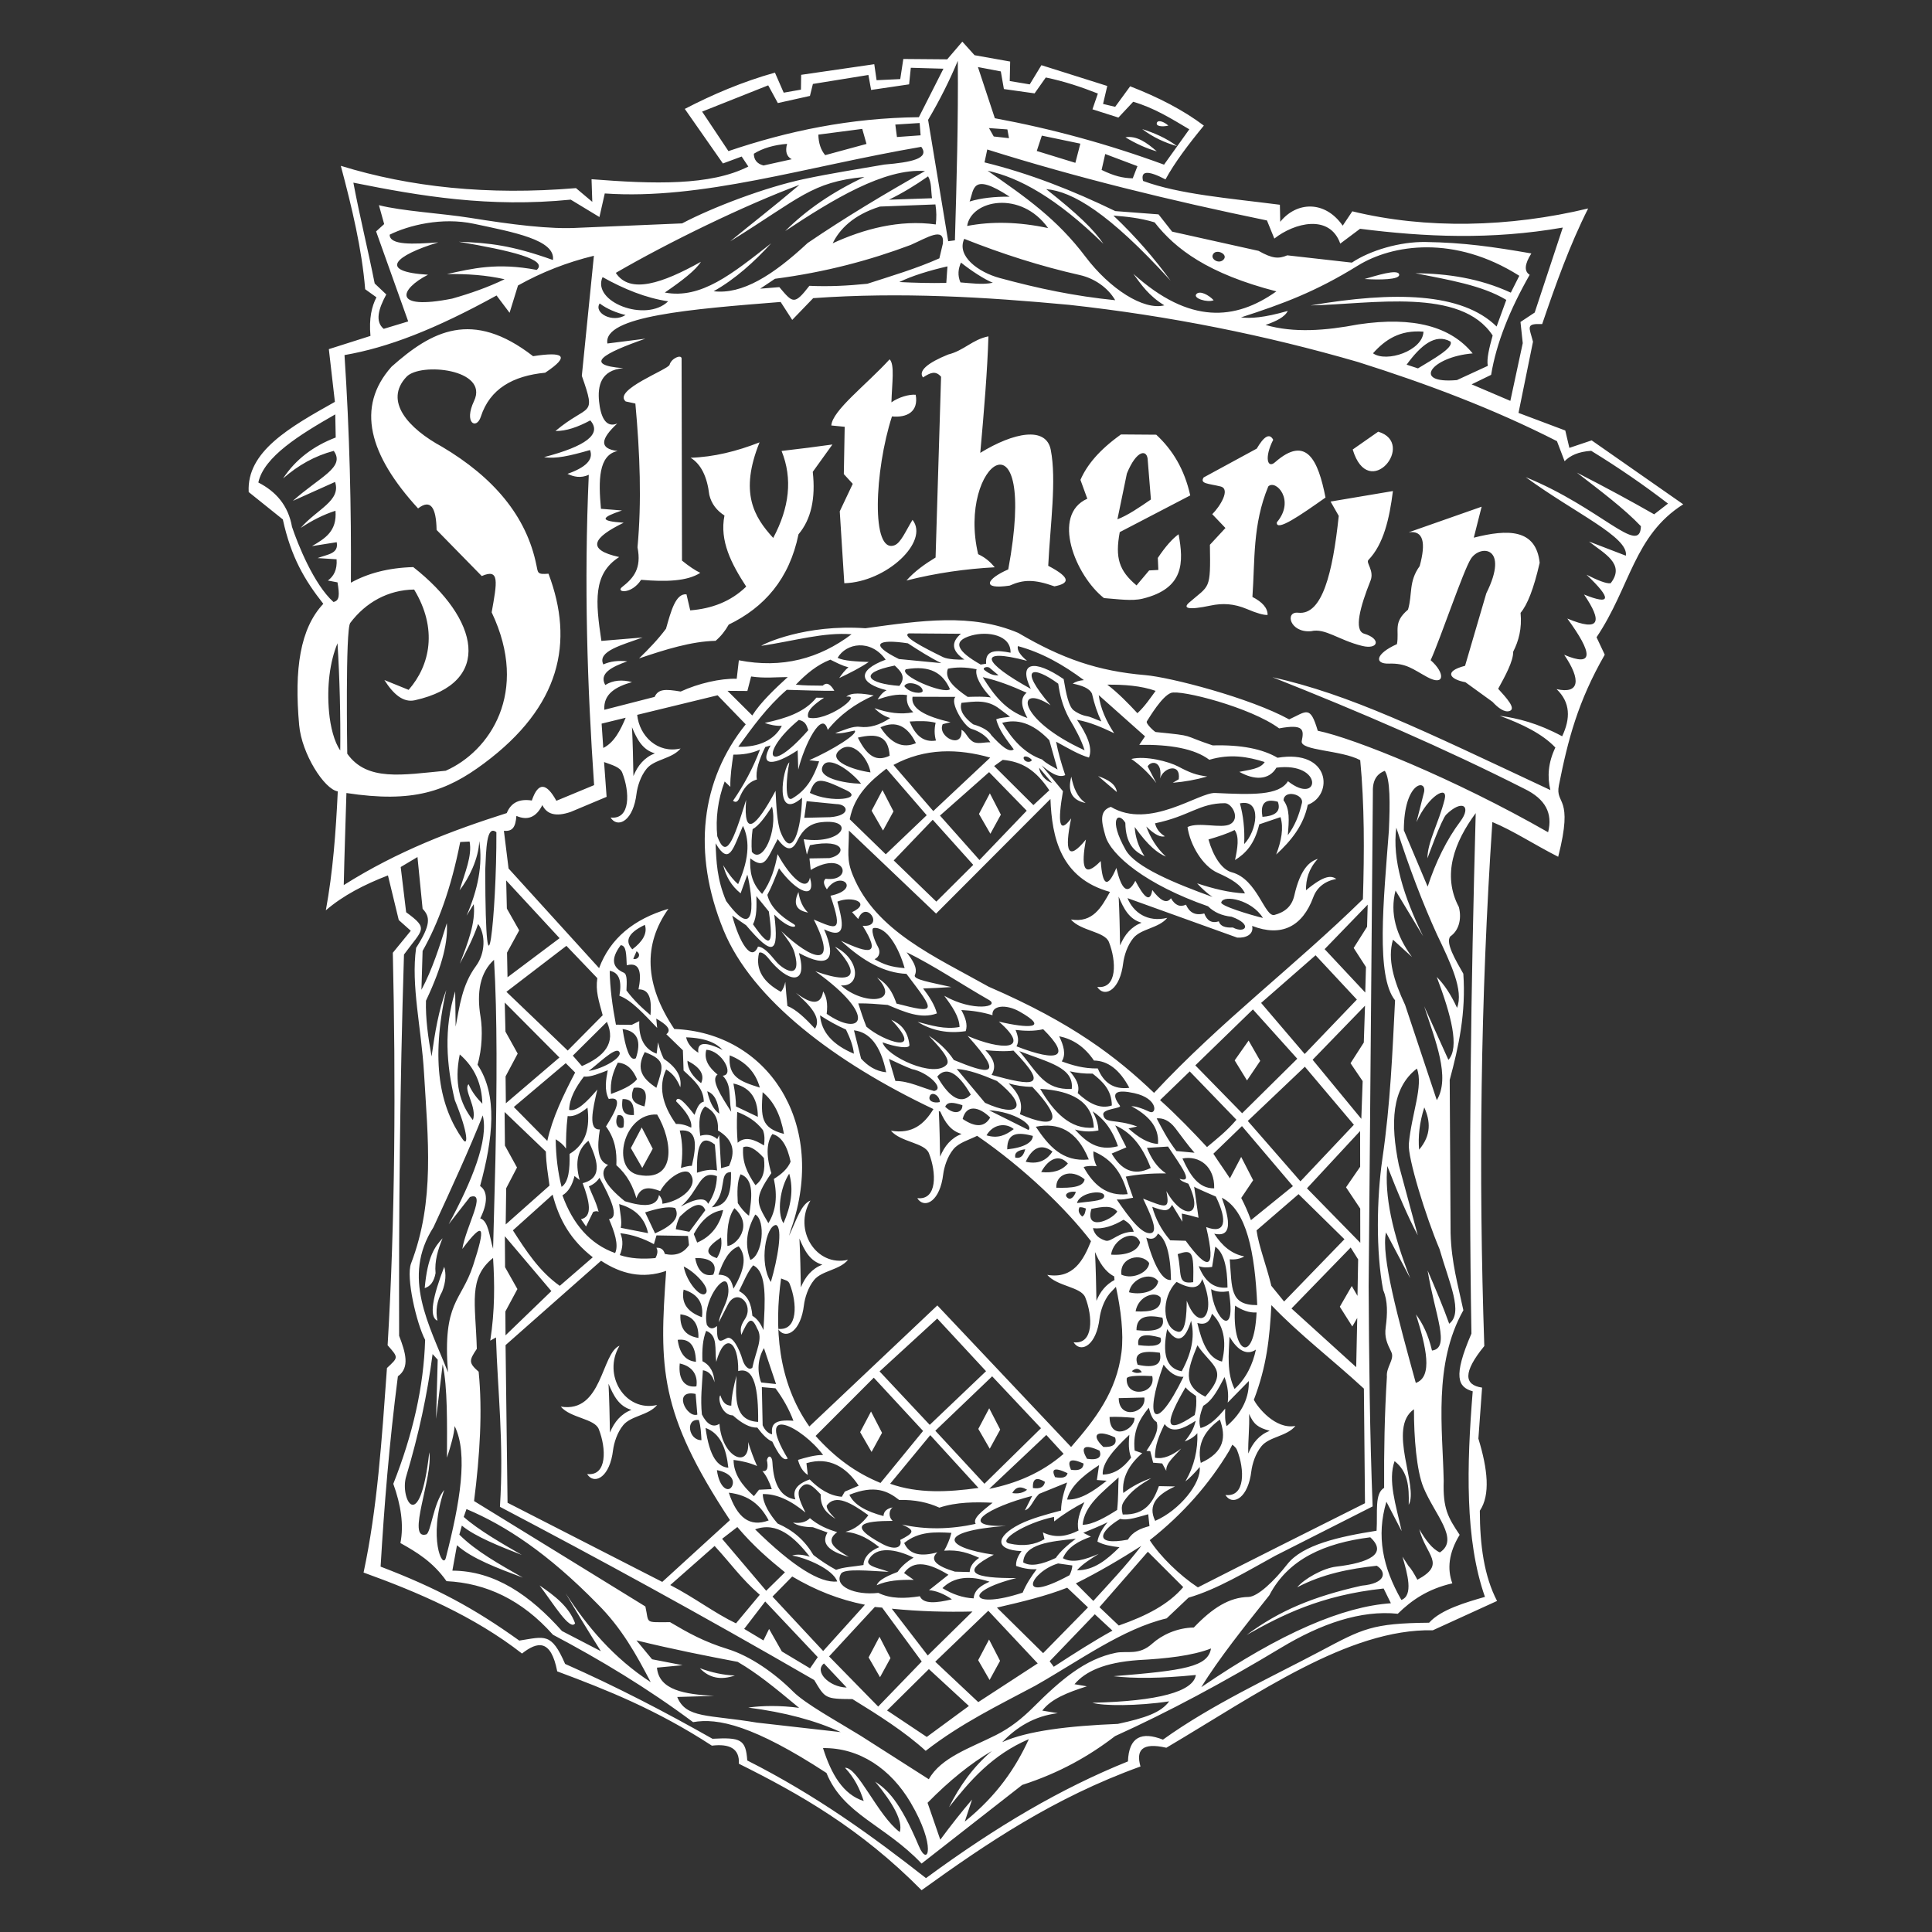 <svg id="SvgjsSvg1095" width="288" height="288" xmlns="http://www.w3.org/2000/svg" version="1.1" xmlns:xlink="http://www.w3.org/1999/xlink" xmlns:svgjs="http://svgjs.com/svgjs"><rect width="100%" height="100%" fill="#333333" stroke="none"/><defs id="SvgjsDefs1096"></defs><g id="SvgjsG1097"><svg xmlns="http://www.w3.org/2000/svg" fill-rule="evenodd" stroke-linejoin="round" stroke-miterlimit="2" clip-rule="evenodd" viewBox="0 0 8334 8334" width="288" height="288"><path d="M1457.07,3413.83C1448.59,3591.08 1436.24,3759.41 1405.57,3926.79C1480.37,3862.3 1572.74,3815.14 1673.48,3776.24L1720.12,3968.77L1771.98,4015.05L1694.49,4109.92C1707.36,4674.48 1704.57,5263.59 1672.03,5802.93C1719.59,5857.11 1718.79,5854.57 1669.22,5901.19C1646.84,6211.37 1627.97,6505.04 1568.31,6783.43C1799.85,6866.9 2044.62,6971.37 2251.76,7132.81C2318.36,7080.33 2376.46,7069.44 2403.7,7209.71C2616.02,7289.07 2830.23,7373.58 3070.76,7530.16C3146.94,7521.11 3190.75,7542.43 3187.25,7608.15C3450.21,7739.05 3713.07,7888.37 3975.36,8153.7C4256.41,7951.3 4545.8,7754.95 4919.68,7620.05C4900.01,7551.25 4924.06,7514.63 5031.22,7539.18C5421.17,7308.82 5817.01,7024.82 6180.86,7032.45L6457.79,6906C6401.89,6798.87 6383.65,6664.38 6383.49,6516.74C6429.51,6448.46 6417.61,6337.57 6377.28,6205.77L6393.17,5985.72C6315.68,5974.43 6309.55,5920.26 6402.78,5806.36C6377.63,5064.48 6386.15,4311.98 6437.55,3545.97C6527.83,3583.36 6619.25,3644.02 6721.48,3695.81C6789.89,3428.92 6707.37,3474.18 6724.56,3387.59C6763.68,3190.62 6806.54,3026.18 6922.36,2824.14L6886.96,2748.96C7033.09,2531.34 7048.11,2310.08 7260.87,2175.41L6865.91,1899.66L6769.72,1931.97L6752.11,1857.04L6550.32,1781.13L6612.83,1473.94C6596.56,1410.78 6579.34,1395.23 6652.44,1397.9C6710.46,1227.95 6770.34,1058.86 6850.78,899.227C6511.02,980.936 6150.7,989.11 5833.45,911.534L5791.97,973.428C5715.45,863.368 5592.93,869.142 5522.51,956.847L5520.97,883.235C5300.07,854.924 5086.84,838.135 4930.86,780.557C4919.6,737.733 4949.03,732.878 5027.55,773.849C5066.99,701.448 5126.41,622.775 5193.01,541.849C5105.67,475.724 4998.17,419.994 4875.12,372.285L4810.44,460.84L4758.18,448.342L4776.39,370.849L4492.28,281.205L4441.94,363.995L4355.63,349.573L4357.49,265.499L4203.85,238.113L4151.22,179.628L4085.86,255.974L3896.62,254.409L3883.39,341.119L3781.33,346.012L3771.3,276.972L3455.93,322.74L3455,386.694L3380.59,399.777L3342.8,313.238C3202.03,352.877 3074.42,407.304 2953.99,469.798L3118.4,705.106L3199.28,675.219L3228.05,718.363C3064.43,801.868 2818.93,794.002 2551.7,773.084L2554.94,870.728L2484.55,811.463C2103.48,843.393 1768.19,807.122 1470.16,715.336C1518.28,895.674 1561.16,1074.85 1575.2,1247.6L1623.8,1282.5C1603.51,1322.36 1591.22,1372.91 1598.04,1449.01L1418.52,1506.07L1444.61,1733.48C1249.28,1843.19 1063.48,1947.62 1072.8,2122.52L1220.05,2240.68C1255.65,2403.63 1314.18,2502.55 1394.67,2604.61C1394.67,2604.61 1399.84,2599.11 1394.67,2604.61C1294.52,2711.18 1268.76,2886.19 1290.48,3127.98C1301.56,3251.3 1398.42,3404.41 1457.07,3413.83ZM1467.71,3237.04C1441.58,3200.19 1425.2,3134.26 1419.52,3072.63C1409.1,2959.53 1423.07,2854.21 1455.85,2774.8C1465.41,2927.43 1469.27,3089.36 1467.71,3237.04ZM6947.78,2515.89C7013.34,2432.27 6917.49,2386.61 6854.36,2335.92L7013.43,2397.04C7026.17,2316.4 6794.66,2214.49 6581.45,2058.32C6905.05,2190.42 7074.33,2400.8 7078.39,2269.97C7007.25,2194.73 6902.94,2116.55 6802.06,2038.67C6929.43,2103.76 7037.74,2162.84 7135.45,2218.58L7195.25,2172.32C7093.79,2094.16 6983.74,2018.18 6863.95,1944.69C6808.01,1948.24 6773.05,1965.31 6749.14,1989.47L6716.18,1902.99C6441.86,1763.1 6153.53,1654.96 5858.6,1561.79C5460.11,1446.15 5045.23,1362.46 4611.78,1314.96C4250.56,1281.28 3886.12,1259.1 3507.87,1286.1L3417.39,1379.98L3367.45,1302.56C2984.53,1333.01 2600.4,1363.19 2620.1,1481.74L2783.98,1460.99C2601.93,1524.41 2514.04,1574.66 2688.49,1588.22C2590,1596.6 2577.69,1666.96 2584.19,1731.58C2590.3,1792.29 2610.65,1848.48 2662.61,1827C2592.44,1891.92 2581.64,1935.47 2664.24,1945.38C2581.07,1963.07 2581.22,2072.87 2592.31,2194.78L2683.07,2201.96C2593.7,2232.06 2581.6,2247.7 2690.4,2254.84C2558.73,2318.58 2526.06,2370.93 2670.98,2402.87C2557.63,2475.16 2568.65,2594.53 2594.2,2764.68L2772.1,2749.84C2684.97,2781.94 2574.51,2808.95 2602.63,2866.15C2632.45,2852.47 2667.12,2848.56 2705.81,2852.74C2638.47,2877.1 2583.03,2904.69 2610.86,2954.91C2644.74,2933.85 2683.56,2931.04 2726.21,2942.32C2656.25,2962.34 2602.37,2992.92 2606.91,3061.8L2823.75,3006.19C2839.76,2971.75 2868.92,2971.73 2936.22,2983.08C3011.86,2948.06 3107.68,2925.86 3177.92,2927.98L3187.2,2848.23C3373.71,2884.67 3533.79,2841.18 3673.46,2736.02C3553.86,2726.28 3426.43,2764.71 3283.82,2785.99C3292.34,2777.9 3473.95,2691.71 3733.14,2710.03C3975.13,2676.76 4190.25,2644.47 4392.51,2730.22C4581.79,2841.75 4736.95,2895.09 4940.61,2912.27C5048.5,2921.37 5391.57,3010.15 5561.01,3103.24C5636.3,3068.47 5651.42,3040.64 5684.33,3152.17C5839.29,3183.91 6272.51,3357.94 6678,3590.01C6698.31,3509.09 6667.91,3447.04 6574.57,3402.06C6231.02,3227.99 5865.49,3070.46 5488.91,2921.22C5823.51,2996.13 6123.85,3143.56 6687.74,3408.03C6674.05,3350.73 6677.9,3290.21 6709.31,3224.62C6653.5,3165.57 6566.82,3123.5 6469.06,3087.52C6547.65,3098.49 6632.02,3118.94 6738.63,3176.02C6774.8,3099.81 6775.06,3030.42 6714.44,2972.62C6813.44,2995.12 6821.47,2933.01 6747.36,2824.53C6876.65,2879.37 6870.88,2818.44 6760.89,2668.17C6903,2727.57 6913.14,2681.97 6832.98,2564.51C6948.15,2611.04 6955.24,2584.93 6843.65,2479.03C6890.89,2502.9 6929.57,2518.85 6947.78,2515.89ZM1451.93,2412.54L1369.95,2407.34C1414.47,2390.58 1461.6,2388.85 1452.39,2338.88L1345.72,2355.8C1402.75,2322.57 1454.25,2291.09 1447.13,2203.24C1394.86,2219.91 1345.16,2245.51 1297.23,2277.21C1367.78,2195.91 1472.27,2160.26 1445.34,2078.91L1263.32,2160.63C1379.71,2056.41 1490.57,2016.18 1439.7,1944.95C1357.87,1966.34 1285.67,2007.28 1221.16,2063.85C1275.85,1980.43 1353.18,1923.52 1448.16,1887.25L1446.21,1787.49C1293.47,1874.92 1138.07,1970.18 1114.38,2081.35C1190.51,2120.43 1243.37,2180.26 1259.63,2272.72C1284.44,2347.03 1353.63,2520.56 1438.38,2596.76C1464.56,2591.25 1465.27,2566.87 1455.83,2512.11L1414.38,2504.26C1439.07,2486.01 1455.07,2458.95 1451.93,2412.54ZM5130.25,557.824C5052.18,511.484 4978.67,465.329 4888.2,439.035L4824.4,507.153L4712.47,471.478L4735.86,403.527C4664.76,375.461 4591.16,350.676 4511.19,334.257L4462.91,402.769L4330.45,384.117L4317.2,308.025L4218.47,289.297L4291.41,510.013C4537.26,555.569 4780.61,621.765 5021.27,710.268L5130.25,557.824ZM4266.14,552.531L4345.52,558.244L4352.44,596.034L4286.65,588.741L4266.14,552.531ZM4494.09,585.02L4660.24,619.662L4638.75,702.413L4472.26,651.248L4494.09,585.02ZM4767.53,664.35L4906.61,716.795L4886.22,769.219C4843.29,768.276 4806.61,759.596 4751.94,733.013L4767.53,664.35ZM3530.13,580.713L3719.45,556.013L3737.8,620.842L3559.57,669.257C3540.11,646.108 3530.88,616.208 3530.13,580.713ZM3395.18,620.468C3386.37,653.254 3393.08,675.39 3415.31,686.877L3293.49,713.861C3264.16,706.035 3252.08,688.058 3251.81,663.135C3290.65,638.863 3338.92,625.176 3395.18,620.468ZM3967.12,530.611L3862.08,537.336L3869.12,591.057L3971.17,583.73L3967.12,530.611ZM4069.69,296.36L3928.94,292.342L3921.59,363.849L3757.7,387.988L3746.01,323.387L3506.56,362.14L3493.8,413.763L3355.38,444.568L3313.79,368.126L3028.67,481.455L3142.23,651.793C3398.11,565.15 3666.8,508.724 3963.72,505.531L4069.69,296.36ZM3342.98,1202.56L3279.11,1245.31L3361.75,1238.58C3420.08,1307.28 3426.1,1317.22 3491.47,1232.9C3573.56,1236.78 3657.08,1232.74 3741.43,1224.03C3842.23,1191.36 3951.76,1159.19 4052.14,1114.35L4067.19,1050.86C4075.86,975.225 3998.11,1026.05 3928.37,1056.59C3753.81,1122.16 3562.41,1173.88 3342.98,1202.56ZM4159.37,1030.28C4323.1,1095.4 4489.39,1148.56 4658.87,1186.75C4718.94,1200.29 4778.33,1239.24 4810.6,1295.04C4633.74,1277.09 4481.28,1245 4312.39,1199.28C4220.15,1174.31 4125.3,1104.69 4159.37,1030.28ZM5348.61,3465.41C5362.77,3517.2 5369.9,3574.87 5366.98,3640.97C5422.07,3585.3 5445.79,3445.05 5348.61,3465.41ZM5555.34,3602.74C5560.25,3540.03 5564.92,3490.34 5536.8,3452.36C5538.63,3404.7 5625.28,3425.96 5616.07,3464.13C5602.47,3520.45 5585.49,3561.5 5555.34,3602.74ZM5539.17,5614.29L5484.16,5546.7C5462.9,5458.16 5430.2,5376.91 5420.32,5307.5L5601.53,5151.14L5799.47,5345.62L5539.17,5614.29ZM5440.02,4326.27L5627.99,4546.59L5853.06,4311.78L5674.93,4120.7L5440.02,4326.27ZM5132.14,4621.74L5333.58,4830.17C5292.11,4879.2 5246.97,4914.28 5206.62,4948.05C5147.86,4884.87 5076.75,4810.73 5004.07,4745.52L5132.14,4621.74ZM5382.49,4835.39L5609.67,5095.88L5840.2,4851.83L5628.71,4601.46L5382.49,4835.39ZM4826.03,7011.98C4945.22,6970.38 5040.64,6920.99 5104.1,6846.24L4951.45,6693.72L4742.69,6932.78L4826.03,7011.98ZM4693.25,6933.86L4603.59,6848.87C4510.65,6885.03 4415.15,6908.1 4300.42,6934.63L4499.65,7131.16L4693.25,6933.86ZM4006.84,7199.91L4179.49,7358.99L3997.76,7492.56L3826.53,7378.27L4006.84,7199.91ZM3846.76,6939.4C3967.2,6951.29 4082.09,6954.33 4194.95,6951.56L4002,7141.21L3846.76,6939.4ZM2440.39,4586.14L2480.96,4626.55C2429.88,4724.11 2382.88,4821.95 2360.85,4921.49L2216.43,4775.28L2440.39,4586.14ZM4588.03,6271.37L4513.46,6189.98L4267.21,6422.42C4383.71,6399.02 4493.76,6353.44 4588.03,6271.37ZM3082.6,6668.87L2891.27,6837.4C2997.28,6892.25 3082.62,6958.6 3174.82,7002.58L3277.46,6879.42C3196.57,6809.31 3151.57,6743.18 3082.6,6668.87ZM3794.23,5915.83L4042.98,5687.83L4253.45,5914.87L4010.52,6146.37L3794.23,5915.83ZM4012.85,6190.73L4220.83,6418.52C4088.93,6436.7 3961.11,6443.38 3839.75,6400.41L4012.85,6190.73ZM2414.65,5546.7L2557.08,5423.44C2462.61,5349.68 2412.51,5263.51 2383.89,5153.25L2212.52,5307.31C2269.19,5395.56 2325.93,5483.76 2414.65,5546.7ZM2448.99,4531.77L2599.79,4379.48C2582.61,4315.28 2568.29,4274.51 2576.73,4219.56L2443.26,4080.03L2184.43,4278.34L2448.99,4531.77ZM4023.5,3536.16L3855.21,3711.64L4039.01,3889.3L4198.26,3730.74L4023.5,3536.16ZM3854.03,3299.75L4025.83,3498.71L4271.53,3268.07C4134.12,3229.09 3991.18,3225.63 3854.03,3299.75ZM3138.23,2980.04L3245.12,3086.33C3280.99,3029.18 3343.88,2970.36 3397.95,2920.66C3347.72,2920.7 3298.39,2926.84 3240.08,2918.12L3223.89,2980.66L3138.23,2980.04ZM4906.34,3076.44C4868.25,3035.24 4822.87,2988.82 4776.59,2953.43C4847.51,2952.87 4920.95,2957.53 4984.97,2980.17C4964.2,3008.38 4937.05,3049.03 4906.34,3076.44ZM3554.37,7175.55L3652.34,7279.65C3574.91,7277.15 3511.01,7209.17 3554.37,7175.55ZM4325.46,3277.83C4407.46,3285.29 4466.74,3319.94 4526.44,3409.01L4457.73,3472.93L4288.38,3304.45L4325.46,3277.83ZM3332.28,6887.19L3417.39,6800.49C3518.76,6860.56 3620.47,6900.43 3731,6922.34L3550.95,7121.94L3332.28,6887.19ZM4258.7,644.819C4642.68,765.674 5047.57,864.937 5465.25,950.988L5497.05,1029.12C5583.15,961.122 5735.68,921.792 5781.45,1050.86L5866.83,986.883C6145.78,1022.18 6432.17,1035.53 6741.37,981.594L6620.17,1348.23L6558.84,1388.86L6568.64,1480.22L6515.1,1729.21L6348.1,1657.95L6432.2,1616.97C6454.9,1479.03 6513.48,1334.62 6598.47,1185.46C6573.98,1170.1 6576.4,1139.36 6605.75,1093.25C6440.2,1064.57 6314.18,1046.36 6149.25,1043.87C6039.37,1042.2 5910.99,1079.55 5831.54,1132.83L5552.89,1101.43C5515.6,1117.17 5488.75,1115.98 5429.07,1082.2L5056.1,999.175L4997.51,924.724L4810.97,910.583C4628.66,822.248 4441.88,748.24 4246.88,700.495L4258.7,644.819ZM6256,4039.43C6234.48,4066.57 6278.69,4141.52 6312.27,4200.22C6324.15,4367.76 6292.46,4514.75 6253.54,4658.32L6257.34,5319.55C6261,5448.33 6289.86,5544.79 6312.5,5652.02C6181.59,5884.05 6223.41,6167.75 6227.63,6388.03C6223.8,6506.93 6245.86,6545.32 6296.47,6620.7C6248.48,6699.71 6242.34,6768.4 6264.84,6830.04C6158.24,6854.38 6088.06,6903.79 6029.53,6961.22C5870.48,6944.45 5697.77,7004.42 5526.63,7107.51C5280.06,7256.03 5040.65,7384.7 4810.04,7488.98C4699.72,7573.82 4571.56,7647.4 4409.51,7699.57L3975.4,8038.79C3817.87,7872.61 3637.46,7827.08 3565.14,7648C3251.71,7443.38 3095.98,7409.3 2989.74,7428.76C2791.8,7281.43 2589.64,7159.94 2385.3,7051.75C2251.91,6901.66 2097.65,6829.03 1926.09,6820.57C1867.76,6737.75 1797.9,6695.62 1727.26,6656.25C1742.65,6577.98 1729.41,6492 1696.57,6400.74C1780.69,6188.44 1827.91,5981.22 1833.88,5779.66C1796.86,5709.43 1750.31,5509.7 1773.17,5450.12C1876.96,5179.64 1845.48,4910.08 1829.23,4630.65C1817.73,4432.81 1772.1,4251.44 1794.99,4088.75C1858.68,3989.66 1856.39,3955.23 1822.99,3920.28L1800.86,3697L1728.5,3740.04L1751.99,3935.12C1851.89,4007.9 1823.18,4007.08 1742.64,4117.64C1724.53,4698.7 1720.17,5244.37 1721.68,5762.11C1748.78,5832.96 1769.56,5898.97 1716.34,5936.99C1678.87,6226.98 1657.48,6494.85 1641.77,6757.89C1883.3,6850.25 2043.52,6936.25 2240.02,7076.95C2349.41,7060.16 2378.2,7040.25 2437.72,7177.59C2659.29,7275.52 2871.15,7385.85 3073.36,7500.47C3195.45,7493.92 3217.15,7503.26 3223.45,7594.08C3523.26,7745.67 3765.47,7922.15 3994.37,8101.58C4298.89,7877.8 4577.61,7714.11 4865.58,7598.09C4869.5,7492.14 4924.42,7468.2 5016.63,7504.22C5227.24,7352.68 5486.72,7233.44 5696.77,7122.04C5877.74,7026.05 5918.44,7002.11 6164.66,6999.86C6216.17,6942.26 6327.45,6910.96 6405.6,6888.42C6318.82,6642.54 6326.72,6322.35 6352.8,6001.64C6289.42,5983.64 6266.28,5940.23 6347.27,5752.66C6333.93,4992.57 6345.63,4256.39 6365.74,3507.49C6273.86,3632.16 6219.61,3774.44 6293.16,3912.88C6306.55,3965.85 6291.73,4015.36 6256,4039.43ZM2093.17,3752.21C2094.03,4402.91 2142.83,3939.04 2141.25,3589.85C2097.61,3555.89 2097.37,3666.91 2093.17,3752.21ZM2059.86,4592.75C2147.88,4723.52 2126.84,4910.77 2070.93,5116.07C2104.71,5138.4 2103.97,5191.33 2071.57,5255.59C2107.65,5267.43 2111.05,5334.2 2127.07,5386.82L2137,5004.67C2143.2,4686.82 2145.66,4382.54 2131.03,4140.3C2071.47,4194.55 2055.02,4278.77 2073.02,4386.97C2081.96,4440.68 2080.2,4524.68 2059.86,4592.75ZM5938.13,6603.03C5943.03,6522.39 5928.71,6442.52 5970.66,6418.09C5969.74,6261.72 5972.38,6102.9 5982.65,5938.82C5978.3,5897.78 6017.07,5863.45 6001.7,5832.25C5982.23,5792.71 5971.7,5768.06 5977.47,5725.04C5985.23,5667.13 5986.91,5611.63 5966.55,5564.9C5934.85,5401.23 5938.38,5168.18 5963.11,4998.75C5998.05,4759.38 6006.51,4538.19 6017.83,4315.04C5934.44,4211.71 5968.19,3887.17 5991.17,3582.94C5996.14,3467.89 5997.73,3361.94 5973.65,3325.09C5947.38,3334.69 5920.32,3357.38 5922.15,3414.41L5903.95,5546.69C5905.46,5863.13 5908.79,6183.18 5921.05,6498.19L5501.28,6710.82C5375.63,6779.78 5249.19,6856.53 5126.91,6891.72L5032.57,6981.07C4842.45,7026.15 4657.75,7162.85 4464.69,7272.19C4307.73,7355.9 4146.47,7433.35 3993.15,7552.5C3903.41,7470.64 3788.7,7397.98 3677.26,7329.39C3558.42,7328.79 3559.34,7325.71 3512.41,7247.27C3010.82,6957.19 2579.37,6722.33 2156.55,6499.88C2174.31,6222.51 2146.39,5998.73 2139.51,5769.28L2114.75,5783.11C2134.9,5653.77 2133.89,5538.11 2126.95,5426.28C2018.7,5513.3 2051.16,5619.59 2056.86,5818.46C2023.35,5868.34 2020.65,5878.61 2064.77,5917.19C2081.69,6086.78 2070.15,6276.15 2044.95,6475.02C2284.8,6622.68 2542.5,6780.55 2783.95,6929.78C2800.86,7005.07 2777.56,6997.49 2890.45,6997.49C2967.73,7043.15 3035.61,7081.46 3138.94,7113.4C3236.66,7143.6 3341.82,7217.47 3421.22,7296.89C3474.63,7350.31 3607.54,7422.6 3713.5,7487.97L4006.62,7675.09C4058.73,7580.77 4187.94,7539.32 4296.93,7484.21C4358.85,7452.9 4408.43,7413.29 4458.52,7363.33C4575.37,7246.8 4680.32,7156.36 4813.68,7129.54C4861.84,7119.85 4912.16,7142.57 4970.27,7090.14C5011.48,7052.95 5076.82,7021.77 5149.74,7020.52C5231.4,6934.92 5303.47,6890.27 5385.29,6888.72C5424.98,6887.97 5495.84,6820.78 5552.98,6747.64C5618.94,6663.23 5778.13,6628.27 5938.13,6603.03ZM2028.59,939.837C2204.64,968.11 2371.4,989.969 2495.71,982.517L2942.37,963.634C3075.99,893.167 3302.35,807.631 3468.17,772.365C3585.51,747.411 3701.81,729.572 3814.74,709.851C3932.13,700.011 4011.27,683.688 3974.06,633.352C3473.49,719.114 3028.93,863.625 2608.75,834.518L2585.74,936.22L2461.97,861.201C2110.86,896.065 1814.74,846.403 1524.33,787.947C1551.8,934.347 1587.8,1078.88 1616.28,1222.83L1666.29,1270.14C1632.81,1332.02 1616.74,1386.64 1655.16,1418.53L1760.89,1386.51L1622.36,998.258L1657.18,966.551L1634.51,885.026C1734.28,910.878 1906.38,920.209 2028.59,939.837ZM4282.75,1219.63C4239.39,1229.37 4184.19,1221.15 4143.06,1218.22C4129.75,1187.39 4133.61,1159.39 4145.26,1132.68C4190.29,1168.68 4246.96,1205.36 4282.75,1219.63ZM3834.43,861.427L4020.33,855.144C4015.42,818.473 4019.01,787.53 4003.48,760.666C3947.49,799.932 3891.76,833.716 3834.43,861.427ZM4182.53,869.244C4232.21,854.24 4290.19,847.746 4355.2,848.47C4191.09,740.649 4202.02,817.133 4182.53,869.244ZM4087,1149.04L4082.01,1220.38C4012.12,1221.9 3945.19,1219.94 3879.39,1216.64C3933.13,1190.17 4008.48,1166.96 4087,1149.04ZM2745.44,7076.13L2812.77,7157.55L2944.48,7183.09L2833.86,7193.65C2842.65,7291.54 2954.95,7308.44 3079.71,7315.59L2921.39,7320.15C2959.08,7413.67 3056.16,7395.68 3265.09,7430.82L3626.39,7471.74C3517.64,7421.69 3385.1,7386.18 3227.62,7365.91C3286.3,7357.32 3367.13,7356.14 3447.25,7367.18C3333.83,7272.84 3266.05,7218.02 3182.14,7168.72C3044.41,7142.47 2904.74,7115.07 2745.44,7076.13ZM6023.24,3570.35C6004.68,3708.13 6055.67,3868.22 6138.93,4038.67L6019.86,3841.49C5994.78,3939.06 6021.93,4034.44 6090.86,4128.07L6008.93,4053.56C5983.46,4137.67 6013.52,4233.48 6061.1,4334.75L6197.86,4745.7C6257.34,4647 6191.68,4489.84 6143.55,4340.86L6247.92,4571.81C6296.58,4518.81 6260.2,4379.74 6197.6,4214.14C6228.94,4245.61 6258.32,4288.87 6285.17,4347.41C6314.23,4272.91 6259.07,4157.38 6198.38,4030.61C6137,3895.76 6078.52,3742.93 6023.24,3570.35ZM6143.86,4776.99C6170.09,4835.95 6175.21,4896.05 6121.53,4959.36C6116.65,4902.37 6123.3,4841.82 6143.86,4776.99ZM6077.2,4934.26C6071.81,4992.79 6149.62,5246.51 6209.68,5388.1C6252.6,5537.24 6313.32,5663.05 6251.33,5710.07C6226.12,5639.29 6193.06,5560.73 6158.28,5480.47C6189.32,5671.36 6258.14,5815.29 6177.12,5825.84C6160.91,5756.41 6136.45,5708.11 6108.06,5669.89C6151.62,5810.58 6182.43,5939.01 6107.29,5965.5C6031.15,5689.32 5956.09,5415.11 5978.8,5316.27L6083.23,5514.04C6005.77,5318.33 5971.86,5156.25 5984.41,5030.04C6029.1,5145.09 6073.16,5249.02 6115.83,5328.49L6034.2,5026.2C5997.08,4845.98 6002.31,4693.49 6112.07,4609.5C6140.8,4684.65 6089.36,4802.27 6077.2,4934.26ZM6211.11,6696.62C6297.39,6640.16 6188.64,6534.02 6140.23,6415.98C6110.53,6343.59 6098.98,6198.9 6099.4,6079.08C5983.18,6159.28 6120.65,6413.28 6076.68,6491.34C6079.08,6412.7 6073.33,6347.76 6015.71,6302.86C5986.36,6386.61 6020.72,6489.43 6046.4,6604.86L5980.45,6477.97C5936.17,6626.58 5964.8,6760.99 6045,6901.65C6097.58,6881.98 6071.53,6789.71 6049.71,6714.7L6075.34,6754.41C6086.39,6765.4 6099.72,6787.41 6114.09,6814.44C6241.57,6745.94 6150.75,6710.58 6122.46,6596.66C6149.68,6643.48 6178.3,6682.18 6211.11,6696.62ZM1985.2,3632.15C1945.84,3832.13 1890.03,3983.65 1822.94,4101.99L1817.91,4269.71C1864.49,4183.62 1897.82,4078.1 1927.41,3982.18C1932.57,4057.11 1912.63,4158.19 1837.49,4316.78C1835.38,4393.06 1846.53,4474.33 1861.63,4557.08C1875.97,4455.34 1892.43,4355.51 1925.1,4270.21C1855.89,4581.32 1898.62,4776.68 1996.32,4915.21C2019.42,4947.97 2021.09,4889.64 1961.71,4745.3C1925.73,4592.85 1913.56,4437.85 1963.46,4276.17L1965.49,4428.43C1982.33,4342.15 1992.58,4249.16 2053.46,4166.68C2094.15,4111.56 2095.19,4030.82 2062.47,3985.66C2041.29,4047.41 2012.76,4102.46 1983.71,4157.04C2018.34,4065.88 2052.12,3981 2043.62,3900.23L2012.67,3949.8C2060.84,3838.61 2083.44,3730.78 2067.3,3628.07C2065.03,3703.3 2022.24,3790.15 1982.43,3840.45C2006.05,3762.33 2037.36,3691.78 2025.66,3630.18L1985.2,3632.15ZM2039.92,4831.73C1983.23,4760.43 1958.29,4669.72 1983.29,4548.47C2049.9,4606.25 2078.36,4678.68 2080.73,4761.14C2057.94,4737.9 2036.73,4712.08 2021.26,4676.92C1997.1,4699.2 2059.25,4777.06 2039.92,4831.73ZM1869.77,5293.94C1731.66,5509.22 1851.16,5713.54 1932.41,5919.48C1908.57,5613.96 1989.51,5615.36 2040.64,5459.32C2096.13,5289.98 2088.86,5261.7 1994.27,5387.49C2009.46,5291.36 2102.42,5136.49 2027.07,5163.6L1935.39,5280.99C2035.25,5096.19 2108.66,4916.91 2082.41,4811.52C2026.69,4953.48 1945.27,5130.6 1869.77,5293.94ZM1851.81,6264.64C1869.12,6371.1 1751.36,6644.27 1838.22,6619.08C1859.09,6613.03 1868.59,6484.2 1916.25,6427C1845.59,6634.3 1909.78,6772.03 1923.11,6720.27C1983.88,6484.31 2020.75,6271.38 1961.1,6151.48C1958.9,6188.05 1944.5,6236.99 1928.07,6287.99C1928.54,6138.41 1930.88,5984.53 1909.52,5885.15L1881.17,6120.28L1888.13,5865.32L1866.03,5841.02C1843.46,6014.23 1806.8,6186.55 1751.77,6370.09C1724.12,6462.31 1810.2,6633.45 1851.81,6264.64ZM2576.68,6918.22C2681.55,7022.26 2745.68,7138.77 2806.88,7256.18C2645.18,7150.65 2533.45,7016.71 2439.81,6872.49C2482.61,6946.36 2534,7030.56 2592.02,7122.73L2424.26,7035.7C2287.32,6882.12 2134.81,6775.96 1951.38,6775.24L1971.23,6665.68C2036.7,6723.99 2146.48,6764.49 2255.3,6805.38C2155.55,6748.19 2053.64,6692.2 1981.46,6619.93L1992.32,6580.9C2050.28,6628.76 2154.01,6669.5 2250.99,6707.56C2164.7,6657.73 2064.91,6600.67 2000.33,6543.59L2012.25,6509.66C2180.67,6580.5 2364.1,6701.06 2576.68,6918.22ZM3550.21,7540.66C3585.74,7653.34 3636.97,7741.04 3725.75,7769C3709.47,7717.26 3685.6,7668.34 3645.01,7625.64C3700.47,7622.25 3786.34,7832.07 3881.34,7902.92C3895.69,7855.59 3852.43,7778.98 3775.18,7685.09C3826.84,7719.66 3881.07,7767.67 3963.7,7963.61C4003.37,8057.69 4039.99,7965.68 3928.01,7775.55C3842.37,7630.11 3707.27,7538.6 3550.21,7540.66ZM4056.1,7935.86L4001.16,7776.64C4095.11,7680.96 4187.54,7606.51 4278.44,7553.29C4197.06,7622.34 4138.9,7705.2 4093.69,7795.77C4184.59,7680.65 4280.68,7569.3 4437.97,7502.17C4382.3,7623.34 4303.69,7742.85 4161.76,7857.75L4193.06,7762.68C4148.91,7814.43 4103.3,7871.99 4056.1,7935.86ZM4822.02,7436.32C4940.56,7410.72 5007.92,7387.62 5043.42,7339.01C4907.95,7359.58 4757.13,7359.49 4712.31,7345.08C4996.01,7338.51 5147.57,7297.11 5158.57,7225.3C5004.75,7240.62 4890.31,7240.88 4803.39,7230.61C5108.85,7205.9 5210.5,7190.13 5223.85,7111.02C5142.78,7142.48 5031.15,7154.75 4910.09,7161.1C4763.51,7171.53 4681.32,7210.38 4635.02,7265.09L4688.45,7274.22C4603.19,7301.15 4533.61,7329.3 4496.05,7378.96L4562.69,7390.04C4461.21,7402.78 4385.68,7450.14 4323.27,7515.02C4431.79,7465.95 4611.14,7444.9 4822.02,7436.32ZM5475.35,6881.65C5371.29,7012.63 5255.87,7156.58 5182.03,7277.9C5527.06,7041.65 5795.57,6929.87 5999.86,6915.87L5968.52,6852.26C5696.29,6881.39 5529.21,6967.48 5377.67,7052.62C5519.93,6946.78 5664.87,6887.11 5873.4,6840.08C5980.01,6830.52 5981.59,6780.86 5939.05,6754.11C5821.78,6766.81 5706.04,6789.23 5595.87,6846.96C5624.81,6811.34 5706.83,6764.61 5763.52,6757.99C5907.37,6741.18 5986.56,6701.44 5910.97,6631.4C5713.22,6656.2 5556.5,6725.57 5475.35,6881.65ZM4682.26,1107.24C4787.38,1246.45 4933.24,1339.91 5022.65,1317.11C4955.97,1276.53 4923.48,1228.73 4889,1181.35C5131.8,1400.12 5329.16,1382.29 5505.87,1256.9C5212.23,1181.05 5070.82,1075.11 4980.43,959.093C4914.86,939.415 4858.83,934.624 4802.88,929.961C4899.63,1021.18 4981.26,1117 5049.63,1210.75C4782.77,917.234 4625.66,825.646 4513.02,815.871C4648.81,922.993 4718.69,990.657 4759.85,1051.81C4556.6,853.343 4397.12,766.245 4260.16,736.463C4426.93,851.954 4560.03,945.356 4682.26,1107.24ZM5231.11,1100.14C5242.07,1069.94 5297.97,1094.84 5279.33,1118.16C5260.97,1141.12 5223.82,1120.26 5231.11,1100.14ZM5459.15,1401.77C5503.99,1386.14 5541.95,1368.08 5554.97,1341.23C5451.06,1371.03 5395.03,1374.05 5353.24,1369.12C5535.5,1310.4 5676.77,1257.48 5856.55,1146.21C6006.14,1053.62 6274.24,1012.71 6553.76,1189.65L6517.15,1262.42C6381.26,1199.94 6243.65,1180.2 6105.33,1178.53C6246.48,1206.87 6392.83,1230.19 6497.68,1293.69L6455.87,1408.46C6306.36,1261.42 6013.81,1255.79 5653.1,1317.55C5918.95,1311.6 6302.06,1238.56 6438.82,1447.18C6424.72,1498.52 6411.89,1548.49 6417.93,1578.2L6284.64,1639.58C6087.43,1656.76 6174.56,1539.08 6352.59,1524.5C6259.58,1410.47 6100.61,1363.2 5859.13,1399.42C5717.99,1426.27 5581.69,1437.03 5459.15,1401.77ZM4090.2,1040.48L4119.17,1036.75C4126.7,779.112 4133.91,521.424 4131.66,262.289C4096.24,347.118 4053.76,432.029 4003.52,517.03L4090.2,1040.48ZM4036.59,968.17C3879.98,946.262 3725.28,988.104 3591.89,1049.49C3621.49,989.52 3678.9,927.997 3795.83,891.023L4035.11,881.829C4039.99,911.769 4040.03,940.429 4036.59,968.17ZM6256.86,1473.4C6191.11,1436.55 6127.74,1490.85 6067.71,1572.97L6116.59,1589.07C6183.79,1548.15 6271.48,1500.08 6256.86,1473.4ZM6140.38,1430.7C6038.54,1422.28 5974.94,1465.47 5922.69,1524C5981.05,1565.65 6137.57,1512.69 6140.38,1430.7ZM6055.7,3581.43L6158.43,3824.6C6192.78,3718.64 6241.34,3620.46 6298.73,3544.14C6349.63,3476.45 6307.02,3446.21 6238.12,3514.28C6218.39,3533.78 6157.49,3702.49 6157.49,3702.49C6157.63,3632.33 6205.15,3552.58 6231.47,3449.24C6248.74,3381.44 6159.2,3434.72 6110.16,3546.41L6142.96,3416.54C6154.86,3358.9 6056.09,3372.29 6055.7,3581.43ZM2043.79,965.214C1905.84,935.845 1762.03,971.928 1680.93,1012.32C1680.35,1058.36 1781.75,1053.72 1890.44,1045.45C1705.11,1101.9 1626.49,1171.84 1846.35,1185.09C1725.03,1246.74 1687.95,1340.52 1950.65,1288.07C2030.07,1265.55 2106.19,1238.72 2176.72,1204.58C2098.23,1186.83 2014.68,1180.85 1927.91,1182.35C2037.06,1158.42 2142.93,1131.56 2315.2,1164.31C2366.93,1119.46 2199.64,1080.45 1978.94,1042.86C2109.95,1047.51 2207.66,1058.18 2385.18,1121.55C2396.78,1034.61 2214.59,1001.58 2043.79,965.214ZM3448.48,797.391C3214.01,884.366 2882.88,1045.39 2656.38,1177.09C2717.01,1270 2857.49,1222.16 3023.49,1129.34C3001.32,1165.34 2941.3,1211.77 2867.69,1261.94C3024.71,1291.58 3159.16,1180.55 3326.56,1049.49C3255.72,1127.55 3170.92,1204.71 3078.35,1256.3C3201.02,1270.99 3332.99,1188.98 3483.95,1048.19C3643.55,939.585 3814.03,837.11 3990.24,737.862C3814.63,724.874 3592.83,860.287 3387.08,996.684C3477.46,905.941 3591.06,827.915 3729,763.214C3499.74,785.455 3452.26,853.557 3149.76,1041.11C3249.63,958.638 3325.7,901.367 3448.48,797.391ZM2599.28,1195.38C2692.5,1247.5 2786.61,1285.56 2882.24,1299.78C2786.62,1392.94 2551.25,1302.22 2599.28,1195.38ZM2586.78,1308.93C2618.09,1332.91 2659.8,1349.53 2698.5,1358.9C2641.87,1394.87 2560.08,1349.6 2586.78,1308.93ZM4171.89,974.73C4277.56,954.308 4393.69,956.695 4521.19,983.842C4404.11,819.624 4189.62,861.819 4171.89,974.73ZM4675.54,2933.75C4587.71,2868.14 4494.59,2814.96 4390.71,2787.07C4386.39,2804.55 4400.65,2825.93 4430.31,2850.53C4208.81,2792.37 4242.16,2858.74 4446.51,2971.53C4390.38,2855.86 4460.82,2841.84 4588.24,2929.43C4599.19,2995.07 4610.29,3046.91 4630.97,3063.74C4641.21,3072.06 4665.25,3085.62 4688.7,3089.41C4705.6,3092.14 4724.89,3102.79 4750.88,3111.96C4732.9,3073.68 4721.07,3038.35 4710.59,2992.72C4699.95,2968.27 4666.35,2957.01 4627.37,2948.83C4639.7,2940.5 4655.76,2935.47 4675.54,2933.75ZM4678.63,3236.46C4665.12,3192.63 4639.9,3146 4611.64,3098.63C4582.54,3044.24 4571.61,2996.03 4564.93,2949.26C4457.73,2870.62 4387.07,2873.41 4531.72,3042.22C4381.03,2943.69 4383.02,3101.86 4678.63,3236.46ZM4561.89,3319.26L4526.2,3192.72C4452.27,3115.8 4385.82,3101.15 4323.14,3118.01C4365.71,3189.11 4418.79,3249.84 4495.12,3276.12C4515.31,3295.11 4538.76,3305.52 4561.89,3319.26ZM4356.9,3091.73L4312.07,3058.09C4257.94,3015.49 4202.64,3026.26 4147.44,3031.84C4137.06,3066.37 4160.68,3096.29 4197.64,3124.4C4236.67,3135.86 4264.46,3151.16 4276.59,3171.8C4315.94,3214.82 4352.35,3248.49 4373.15,3232.63C4342,3190.35 4309.31,3150.56 4297.45,3102.95C4317.81,3094.76 4333.91,3096.15 4356.9,3091.73ZM4428.51,2988.21C4367.12,2960.33 4304.78,2935.53 4239.24,2921.09C4285.52,2995.87 4337.39,3065.64 4431.88,3097.25C4409.26,3054.51 4396.11,3014.59 4428.51,2988.21ZM4307.2,2912.94L4270.76,2882.46C4261.67,2871.71 4232.96,2880.01 4247.62,2891.21C4270.48,2908.68 4286.28,2914.34 4307.2,2912.94ZM4451.33,3278.37C4434.75,3259.4 4410.07,3258.32 4416.54,3274.16C4422.45,3288.65 4445.69,3290.74 4451.33,3278.37ZM4482.69,3311.99L4537.87,3376.92C4509.61,3369.47 4483.87,3336.37 4482.69,3311.99ZM4271.97,3201.93C4256.16,3175.12 4223.78,3153.91 4190.1,3143.95C4159.77,3134.98 4095.55,3029.97 4121.54,3006.14L3936.36,3005.55C3927.28,3056.05 3991.24,3090.58 4100.38,3115.24L4066.56,3123.74C4041.15,3178.2 4155.85,3236.15 4147.34,3148.06C4166.56,3157.12 4173.13,3184.89 4196.66,3199.16C4216.47,3211.16 4246.38,3201.13 4271.97,3201.93ZM4274.27,3008.61C4230.63,2962.93 4204.53,2913.91 4212.69,2887.04C4164.92,2876.88 4124.71,2877.48 4089.03,2884.54C4072.48,2926.78 4115.91,2966.76 4174.2,3006.17C4210.01,3005.36 4241.99,3003.61 4274.27,3008.61ZM4253.82,2863.05L4230.29,2866.72C4130.29,2810.09 4103.16,2765.93 4190.64,2741.38C4260.13,2721.87 4361.15,2738.54 4359.22,2815.64C4300.15,2803.98 4248.56,2800.9 4253.82,2863.05ZM4159.96,2845.04C4104.72,2807.57 4101.89,2770.53 4145.1,2733.88L3920.05,2732.14C3888.4,2744.04 3981.83,2792.39 4068.37,2834.77C4088.36,2844.56 4137.96,2846.62 4159.96,2845.04ZM4097.82,2972.89C4066.99,2903.87 4013.72,2868.89 3907.81,2886.98C3873.58,2912.73 4072.6,2997.2 4097.82,2972.89ZM3980.14,2980.54C3980.14,2993.83 3925.08,2992.64 3900.86,2959.84C3913.42,2933.05 3980.14,2952.83 3980.14,2980.54ZM4037.43,3194.42C4030.2,3170.2 4030.03,3143.5 4035.97,3117.85C4005.24,3109.3 3965.62,3109.76 3923.92,3112.33C3949.06,3175.3 3986.69,3203.22 4037.43,3194.42ZM3951.03,3205.72C3894.72,3229.73 3843.56,3208.22 3798.01,3137.32C3865.05,3106.56 3915.21,3132.21 3951.03,3205.72ZM3837.61,3260C3784.14,3285.15 3743.66,3268.59 3700.53,3181.88C3782.54,3162.64 3832.36,3172.93 3837.61,3260ZM3161.99,3454.4C3208.12,3387.56 3247.8,3314.7 3278.47,3233.45C3240.89,3250.58 3202.31,3255.67 3163.29,3255.29C3157.22,3298.22 3149.39,3348.09 3150.45,3394.28L3125.98,3370.98C3096.6,3449.48 3086.38,3531.15 3094.05,3607.12C3131.8,3710.51 3162.48,3632.62 3218.5,3450.39C3205.43,3618.14 3263.04,3565.83 3345.45,3411.24C3348.09,3470.32 3352.48,3552.3 3367.37,3589.64C3416.97,3714.06 3456.56,3577.31 3459.93,3440.98C3338.29,3548.28 3376.33,3311.78 3404.98,3288.55C3392.35,3349.35 3383,3464.66 3417.91,3443.99C3480.22,3407.09 3508.61,3354.61 3533.47,3284.31L3490.93,3279.28C3593.76,3234.13 3703.94,3164.17 3686.77,3151.49C3656.93,3157.2 3629.06,3165.94 3602.77,3162.45C3640.4,3149.86 3677.58,3131.34 3708.83,3135.26C3751.92,3140.65 3794.34,3127.85 3839.95,3097.39C3813.02,3089.15 3790.88,3074.36 3772.23,3054.79C3829.58,3074.97 3885.66,3083.45 3939.63,3072.44C3918.36,3052.46 3908.03,3028.37 3912.9,2998.53C3869.25,2991.59 3827.37,3003.12 3785.74,3017.29C3793.22,3005.92 3804.91,2987.11 3824.49,2977.39C3710,2949.16 3690.62,2894.07 3820.43,2845.61C3756.21,2755.44 3649.97,2773.61 3613.18,2837.71C3641.07,2851.37 3693.92,2853.35 3747.56,2855.51C3712.89,2879.23 3668.19,2902.21 3620.07,2924.92C3632.55,2906.63 3645.5,2889.93 3659.91,2878.23C3630.75,2871.54 3605.64,2856.86 3581.72,2845.55C3524.7,2867.7 3477.11,2907.32 3433.02,2953.43C3469.39,2957.33 3503.19,2957.41 3549.14,2957.68C3567.14,2940.04 3583.88,2953.49 3598.95,2979.7C3541.8,2980.59 3464.57,2977.56 3393.83,2975.61C3307.08,3051.23 3246.97,3135.49 3184.7,3221.3C3273.22,3223.75 3340.62,3192.37 3372.64,3130.84C3348.78,3132.52 3318.4,3126.22 3298.83,3118.48C3388.57,3099.3 3470.6,3073.01 3521.41,3009.66L3554.75,3009.77C3511.84,3038.24 3477.22,3066.7 3486.56,3095.14C3562.88,3117.42 3726.34,2994.48 3650.66,3005.41C3672.41,2985.78 3718.38,2990.54 3768.92,2999.9C3688.07,3035.78 3621.32,3084.75 3570.61,3148.6C3546.72,3057.19 3468.68,3215.56 3443.43,3319.83L3440.76,3236.43C3340.66,3302.97 3270.5,3310.01 3324.06,3215.72L3301.13,3222.4C3274.38,3276.95 3258.11,3325.9 3264.92,3362.55C3226.17,3373.87 3205.28,3404.34 3190.08,3440.93C3181.07,3462.62 3171.47,3461.2 3161.99,3454.4ZM4060.55,2860.54C4015.87,2838.86 3961.71,2804.82 3916.37,2775.09C3784.49,2754.97 3747.95,2779.02 3877.72,2842.87L4060.55,2860.54ZM3445.89,3105.44C3473.2,3111.74 3478.46,3125.33 3486.68,3149.5C3305.43,3356.71 3276.11,3245.53 3445.89,3105.44ZM3617.63,3239.36C3574.19,3281.56 3675.68,3320.78 3754.99,3331.81C3746.26,3272.5 3675.41,3183.24 3617.63,3239.36ZM3714.49,3380.82C3639.11,3379 3521.37,3354.91 3549.77,3303.26C3574.86,3257.63 3669.81,3324.46 3714.49,3380.82ZM3493.35,3420.28C3584.31,3465.35 3729.73,3446.58 3650.38,3408.68C3538.32,3355.17 3516.46,3350.32 3493.35,3420.28ZM3479.51,3455.92L3607.36,3468.61C3657.85,3468.61 3673.59,3517.76 3581.38,3525.04L3469.38,3527.75L3479.51,3455.92ZM3582.35,3863.87C3718.35,3835.76 3624.79,3749.99 3566.82,3836.35C3555.09,3818.44 3548.14,3801.82 3561.6,3790.68C3681.28,3805.98 3650.91,3663.14 3497.16,3752.66L3491.78,3702.95L3578.01,3701.52C3653.12,3686.82 3649.7,3614.23 3493.81,3645.93L3480.54,3686.09L3466.82,3620.27C3639.73,3644.45 3692.55,3529.96 3542.66,3546.74C3492.83,3552.32 3462.2,3579.3 3438.43,3628.31C3419.73,3666.87 3394.52,3675.1 3354.83,3619.68C3307.39,3706.56 3300.9,3752.83 3236.44,3702.59C3233.84,3755.91 3240.19,3808.22 3287.43,3855.97C3326.09,3802.51 3342.91,3744.14 3354.31,3684.55C3408.85,3784.91 3481.26,3852.27 3493.8,3785.3C3522.21,3884.66 3436.81,3851.01 3360.34,3745.36C3343.98,3786.12 3327.75,3827.92 3310.18,3860.16C3321.48,3910.26 3366.58,3952.85 3423.14,3985.8C3445.77,3998.98 3411.51,4016.47 3339.98,3945.33C3361.35,4117.98 3333.09,4126.57 3218.45,3991.23L3158.53,3949.88C3189.01,4064.79 3241.66,4152.35 3269.73,4083.23C3294.6,4085.07 3317.78,4111.42 3347.23,4146.91C3377.44,4183.32 3461.41,4233.4 3427.33,4109.92C3418.83,4079.12 3394.14,4048.92 3370.6,4016.8C3502.7,4142.73 3619.43,4183.36 3510.41,3966.71C3607.47,4006.67 3638.73,4029.56 3582.35,3863.87ZM3246.58,3576.74C3273.21,3562.3 3300.03,3524.8 3330.17,3479.32C3356.07,3584.09 3289.18,3730.52 3243.24,3674.67C3240.64,3643.05 3241.95,3610.35 3246.58,3576.74ZM3204.91,3562.67C3161.72,3661.21 3146.3,3737.75 3086.78,3637.7C3089.84,3715.53 3092.62,3793.23 3132.41,3886.77C3292.18,4104.65 3231.74,3795.27 3223.59,3773.04L3194.75,3853.52C3154.16,3820.71 3132.11,3781.39 3119.4,3732.01C3137.35,3762.72 3162.68,3796.19 3183.99,3813.82C3238.4,3691.59 3229.92,3614.73 3204.91,3562.67ZM3248.23,3987.22C3321.73,4092.91 3337.84,4082.32 3316.51,3931.88L3262.72,3865.38C3263.53,3909.84 3265.45,3953.15 3248.23,3987.22ZM3612.22,3889.32C3637.14,3982.84 3653.36,4055.92 3554.9,4008.96C3612.14,4141.66 3573.55,4179.71 3446.13,4110.88C3488.13,4255.18 3398.28,4240.73 3313.31,4131.94C3303.78,4119.75 3283.58,4102.78 3274.21,4110.36C3256.72,4185.9 3296.28,4238.7 3368.56,4278.47C3378.87,4266.57 3384.31,4251.68 3387.54,4235.43C3389.93,4267.86 3392.89,4302.37 3396.57,4339.57C3433.41,4353.65 3474.17,4392.62 3515.83,4437.41C3545.45,4389.72 3493.42,4336.39 3432.89,4282.48C3497.08,4331.44 3541.07,4339.01 3550.84,4276.45C3564.77,4298.19 3571.69,4328.29 3566.03,4373.36C3716.52,4477.67 3791.56,4385.3 3517.17,4189.74C3718.26,4261.88 3691.25,4177.56 3601.59,4083.92C3710.54,4137.95 3713.85,4257.69 3627.47,4250.61C3721.95,4336.6 3892.04,4331.23 3783.3,4216.57C3813.11,4236.58 3842.82,4257.55 3867.09,4328.99C4043.19,4374.64 4035.44,4365.78 3910.14,4200.92C3816.66,4196.7 3725.18,4148.66 3628.03,4058.32C3753.14,4116.84 3801.37,4122.4 3721.15,3993.44C3818.6,4001.7 3735.4,3877.4 3702.06,3964.31L3675.5,3934.74C3760.59,3894.61 3676.21,3862.89 3612.22,3889.32ZM3772.52,4137.7C3814.22,4161.37 3843.59,4171.32 3902.28,4176.17C3877.83,4090.08 3826.53,3997.62 3769.38,4003.02C3755.27,4004.35 3768.51,4051.07 3787.58,4084.95C3798.16,4103.73 3795.15,4127.42 3772.52,4137.7ZM4073.19,4295.49C4198.19,4366.45 4316.99,4342.56 4265.42,4313.1C4145.02,4244.33 4031.28,4167.02 3911.02,4107.7C3934.44,4139.94 3960.97,4175.02 3946.42,4206.36C3937.61,4225.34 4014.54,4237.56 4103.67,4257.82C4062.93,4260.74 4022.42,4262.67 3982.06,4263.95C4008.49,4298.63 4031.67,4333.89 4041.54,4371.47C3972.62,4397.34 3900.84,4364.94 3829.17,4334.9C3784.69,4331.26 3742.68,4327.49 3702.3,4328.37C3713.4,4363.53 3724.83,4397.68 3737.29,4428.67C3809.28,4492.02 3993.61,4556.06 3844.6,4398.74C3884.66,4416.67 3915.59,4444.92 3923.02,4507.39C3925.19,4525.68 3863.22,4516.89 3807.05,4496.3C3822.55,4556.39 4029.21,4652.82 4083.64,4592.5C4104.27,4569.63 4045.92,4510.3 4006.34,4467.39C4045.15,4493.86 4082.7,4524.23 4114.47,4572.43C4260.72,4632.58 4341.09,4653.36 4174.12,4468.67C4315.78,4529.92 4457.01,4536.23 4308.73,4406.87C4436.54,4437.1 4528.88,4437.67 4398.61,4363.91C4338.91,4330.11 4276.59,4336.83 4281.31,4379.29C4236.61,4365.46 4191.75,4359.02 4146.78,4356.95C4164.27,4388.83 4175.23,4419.81 4165.77,4447.95C4090.44,4459.37 4021.04,4446.81 3958.15,4407.91C4017.13,4423.48 4075.66,4441.86 4139.06,4430.1C4138.56,4386.87 4107.39,4341.3 4073.19,4295.49ZM3537.45,4379.9C3574.74,4404.22 3612.03,4424.72 3649.3,4441.21C3666.87,4477.32 3680.36,4512.5 3683.41,4545.3C3591.89,4507.06 3543.23,4451.92 3537.45,4379.9ZM3683.76,4444.51L3714.37,4566.46C3742.66,4597.34 3776.29,4620.57 3822.67,4625.49C3798.51,4508.03 3750.44,4452.25 3683.76,4444.51ZM3834.5,4567.73L3862.48,4662.99C3919.98,4662.63 3978.3,4693.06 4029.27,4706.18C4077.34,4696.79 4003,4625.26 3933.23,4611.55C3907.1,4601.98 3871.33,4584.72 3834.5,4567.73ZM4043.07,4644.09C4084.39,4716.76 4138.68,4773.14 4187.79,4721.94C4129.28,4620.37 4078.8,4600.78 4043.07,4644.09ZM4054.3,4753.86C4052.47,4723.58 4020.35,4708.53 4011.61,4726.57C4000.41,4749.7 4028.5,4760.3 4054.3,4753.86ZM3859.64,2870.93C3885.06,2895.02 3910.38,2919.14 3879.69,2958.69C3748.61,2949.55 3691.4,2904.4 3859.64,2870.93ZM4250.58,4530.15C4281.73,4562.31 4301.95,4596.14 4277.34,4636.84C4456.22,4685.74 4530.7,4695.09 4371.86,4531.95C4335.15,4536.7 4293.05,4533.69 4250.58,4530.15ZM4380.79,4442.82C4390.87,4467.19 4397.1,4491.21 4384.82,4513.58C4567.34,4584.36 4622.61,4560.8 4499.98,4439.82C4459.94,4448.95 4420.32,4447.16 4380.79,4442.82ZM4580.15,4578.48C4625.98,4595.27 4673.81,4609.84 4735.61,4608.98C4760.52,4670.85 4804.51,4700.9 4871.54,4692.55C4829.03,4612.54 4777.64,4575.75 4718.88,4574.77C4676.45,4512.33 4625.3,4481.78 4569,4470.04C4588.11,4510.07 4599.64,4548.2 4580.15,4578.48ZM4614.76,4621.18C4646.53,4628.41 4679.23,4632.19 4713.18,4631.23C4756.45,4665.17 4795.69,4702.17 4796.13,4768.62C4745.54,4785.73 4696.4,4759.5 4648.94,4715.37C4659.5,4680.49 4639.71,4650.42 4614.76,4621.18ZM4759.08,4807.94C4765.41,4849.3 4810.3,4824.86 4905.59,4859.29L4867.94,4867.91C4910.14,4906.24 4952.52,4932.4 4995.22,4934.5C5000.97,4857.34 4949.71,4809.68 4880.22,4771.45C4898.03,4772.38 4921.45,4778.19 4958.28,4795.66C4990.28,4810.84 4998.22,4738.61 4892.77,4715.48C4817.46,4698.97 4786.48,4710.86 4831.11,4769.9C4840.09,4781.79 4755.15,4782.29 4759.08,4807.94ZM4126.88,4610.92C4167.18,4659.03 4207.71,4707.5 4248.99,4757.16C4393.88,4823.24 4441.77,4775.16 4300.46,4662.97C4230.94,4634.04 4182.2,4615.53 4126.88,4610.92ZM4351.07,4673.44C4394.32,4715.83 4414.8,4759.81 4399.46,4806.27C4557.64,4874.58 4591.36,4834.1 4453.06,4688.27C4414.76,4688.22 4381.8,4682.1 4351.07,4673.44ZM4468.14,4860.35C4522.42,4941.44 4582.35,5013.75 4696.69,5001.56C4644.39,4873.29 4563.59,4841.89 4468.14,4860.35ZM4487.15,4697.06C4544.33,4795.94 4617.36,4874.04 4718.38,4864.23C4712.51,4749.74 4622.07,4705.05 4487.15,4697.06ZM4396.84,4534.11C4477.9,4630.01 4503.82,4701.7 4623.09,4697.58C4633.98,4604.62 4523.41,4583.36 4396.84,4534.11ZM4947.55,4951.55C4965.37,4995.22 4989.26,5034.56 5030.02,5061.84C4962.32,5060.77 4905.89,5066.22 4856.24,5075.57C4865.44,5102.58 4875.05,5131.16 4887.84,5166.72C4852.86,5172.5 4849.28,5174.91 4817.29,5174.28C4868.77,5249.95 4927.63,5330.16 4966.92,5318.6C4997.78,5309.52 4958.38,5229.28 4930.99,5170.45C5030.46,5209.22 5047.16,5220.38 5031.33,5137.86C5099.35,5261.48 5199.33,5257.57 5126.32,5106.23C5108.44,5099.17 5094.45,5095.07 5088.26,5084.93C5150.66,5104.65 5096.84,5033.69 5038.49,4945.88L4947.55,4951.55ZM4810.77,4854.58L4858.73,4949.33L4795.3,4976.07C4836.87,5046.92 4891.13,5074.31 4963.93,5038.17C4924.24,4933.27 4871.37,4881.29 4810.77,4854.58ZM4713.48,4793.97C4726.24,4819.21 4737.33,4845.29 4738.29,4876.34C4704.03,4883.36 4670.27,4881.62 4636.94,4872.43C4683.82,4924.12 4735.04,4967.75 4822.44,4944.36C4796.82,4868.9 4758.39,4823.77 4713.48,4793.97ZM4989.49,4824.37C5013.54,4869.97 5036.15,4915.01 5074.59,4965.17L5152.7,4972.57C5122.98,4939 5095.93,4900.35 5069.76,4866.33C5043.59,4832.3 5015.19,4821.68 4989.49,4824.37ZM5100.73,4997.28C5132.51,5067.75 5169.67,5127.49 5237.57,5126.04C5240.16,5032.09 5173.75,4983.32 5100.73,4997.28ZM5151,5118.91C5151.22,5116.45 5169.97,5252.97 5169.97,5252.97C5141.97,5245.2 5128.93,5241.21 5097.9,5235.01L5100.46,5270.1L5056.09,5197.51C5039.18,5226.26 5025.95,5226.3 4970.34,5205.9C4984.48,5256.94 5009.12,5305.4 5048.11,5350.32L5114.63,5352.25C5206.59,5477.97 5249.13,5488.7 5203.03,5293.15C5286.5,5325.12 5296.32,5267.13 5244.71,5161.6C5244.71,5161.6 5150.78,5121.36 5151,5118.91ZM4151.44,4767.37C4114.41,4755.7 4087.3,4750.11 4077.25,4774.2C4117.24,4812.63 4152.66,4798.32 4151.44,4767.37ZM4266.62,4789.39C4377.29,4795.54 4459.63,4854.81 4436.48,4874.27L4266.62,4789.39ZM4271.36,4820.67C4223.9,4773.76 4168.65,4762.18 4152.61,4826.86C4209.92,4865.63 4248.43,4861.09 4271.36,4820.67ZM4255.54,4897.38C4303.43,4912.08 4336.81,4898.09 4373.09,4870.43C4337.9,4841.43 4282.87,4849.68 4255.54,4897.38ZM4455.32,4899.86C4455.09,4926.38 4420.24,4950.06 4344.78,4957.91C4343.84,4880.33 4397.48,4885.11 4455.32,4899.86ZM4379.72,4993.77C4374.67,4973.07 4390.53,4961.68 4422.51,4957.48C4416.08,4979.81 4407.04,4998.73 4379.72,4993.77ZM4424.68,5011.41C4449.12,4958.11 4487.35,4927.18 4539.94,4967.46C4519.85,4998 4486.38,5025.35 4424.68,5011.41ZM4491.31,5055.85C4541.3,5061.18 4580.46,5050.03 4606.55,5018.99C4570.1,4978.1 4523.88,4995.91 4491.31,5055.85ZM4678.63,5086.98C4674.27,5119.7 4625.3,5125.47 4556.57,5123.46C4553.38,5067.84 4617.28,5037.73 4678.63,5086.98ZM4640.99,5141.11C4612.53,5137.2 4590.05,5150.01 4601.68,5163.73C4616.13,5180.78 4633.36,5164.04 4640.99,5141.11ZM4645.8,5189.6C4695.84,5182.45 4756.38,5181.56 4762.44,5163.25C4773.55,5129.67 4658.19,5139.7 4645.8,5189.6ZM4668.18,5247.78C4680.36,5240.75 4681.25,5227.65 4684.31,5213.23C4671.87,5208.44 4666.71,5207.29 4656.56,5207.63C4648.77,5222.96 4654.94,5235.96 4668.18,5247.78ZM4674.54,5034.46C4688.34,5029.01 4707.83,5028.42 4730.67,5030.7C4718.7,5005.66 4715.57,4985.04 4716.46,4966.44C4801.64,5001.23 4843.2,5068.62 4864.45,5151.2C4774.49,5161.23 4716.99,5111.67 4674.54,5034.46ZM4707.95,5214.89C4679.31,5310.53 4791.78,5266.82 4819.6,5226.4C4797.3,5198.26 4756.27,5204.6 4707.95,5214.89ZM4890.6,5313.33C4882.98,5288.37 4866.92,5272.6 4846.43,5261.67C4802.92,5287.8 4759.06,5302.84 4714.6,5298C4721.83,5328.06 4741.89,5343.19 4769.23,5351.73C4793.48,5359.31 4825.57,5312.96 4890.6,5313.33ZM4793.05,5412.11C4800.8,5344.77 4895.1,5297.24 4917.91,5359.41C4907.52,5398.65 4855.19,5416.29 4793.05,5412.11ZM4837.44,5498.58C4827.92,5421.39 4925.37,5402.6 4956.99,5448.23C4956.38,5485.79 4888.55,5521.69 4837.44,5498.58ZM4996.18,5527.1C4965.18,5483.26 4879.92,5514.66 4870.17,5574.27C4910.95,5585.76 4986.57,5577.81 4996.18,5527.1ZM5006.45,5596.87C4982.37,5567.68 4910.05,5590.52 4898.62,5656.81C4963.68,5660.1 5013.23,5650.99 5006.45,5596.87ZM5014.39,5683.95C4950.39,5671.05 4901.98,5676.22 4902.37,5737.95C4979.16,5745.93 5029,5736.16 5014.39,5683.95ZM5005.89,5770.12C4945.31,5753.2 4902.78,5753.64 4910.47,5802.44C4975.74,5810.4 5018.14,5805.56 5005.89,5770.12ZM5003.03,5835.09C4932.19,5825.49 4887.04,5833.62 4907.38,5886.94C4979.42,5902.71 5014.91,5888.4 5003.03,5835.09ZM4925.46,5919.16C4914.73,5903.14 4901.03,5898.88 4882.33,5914.57C4893.39,5923.17 4907.76,5924.7 4925.46,5919.16ZM4860.23,5946.89C4860.95,5932.22 4930.76,5933.8 4970.42,5936.02C4987.93,6015.69 4856.1,6031.78 4860.23,5946.89ZM4936.33,6028.37L4825.79,6031.08C4826.95,6126.37 4945.89,6095.93 4936.33,6028.37ZM4893.76,6116.26C4853.82,6112.94 4815.69,6110.49 4786.27,6112.31C4787.43,6218.46 4896.08,6169.06 4893.76,6116.26ZM4366.58,6440.62C4379.53,6417.37 4398.44,6407.31 4430.5,6426.27C4413.93,6439.83 4392.62,6444.61 4366.58,6440.62ZM4507.54,6392.09C4472.6,6371.14 4453.3,6376.62 4455.76,6418.9C4487.44,6423.59 4503.83,6413.83 4507.54,6392.09ZM4550.99,6371.89C4536.04,6340.18 4542.57,6325.4 4605.07,6354.73C4601.24,6372.08 4584.13,6378.55 4550.99,6371.89ZM4619.81,6340.02C4602.48,6300.19 4615.88,6287.1 4674.19,6313.12C4673.28,6336.4 4655.16,6345.37 4619.81,6340.02ZM4689.19,6292.76C4657.28,6240.01 4679.55,6228.31 4742.8,6257.55C4754.02,6284.71 4738.35,6300.19 4689.19,6292.76ZM4810.07,6200.91C4738.61,6166.39 4699.78,6184.81 4759.3,6241.57C4801.02,6243.64 4819.73,6229.33 4810.07,6200.91ZM4944.49,5338.73C4970.62,5350.23 4985.45,5340.54 4995.14,5321.23C5029.52,5343.87 5049.24,5407.71 5051.28,5521.27C5014.64,5526.34 4976.32,5457.76 4944.49,5338.73ZM5080.09,5409.94C5099.61,5498.26 5075.94,5541.35 5147.13,5530.8C5150.3,5397.35 5142.9,5388.55 5080.09,5409.94ZM5170.86,5461.68C5195.63,5524.5 5234.35,5560.45 5295.03,5554.11C5294.35,5465.53 5278.93,5403.01 5242.4,5377.75L5228.63,5465.08C5207.57,5467.85 5192.23,5468.87 5170.86,5461.68ZM5237.79,5321.9C5271.77,5374.7 5313.9,5409.64 5367.36,5419.7C5349.56,5430.46 5328.47,5434.22 5304.68,5432.19C5315.09,5556.98 5303.45,5630.39 5423.31,5629.83C5413.27,5402.29 5377.6,5220.59 5270.55,5166.58C5307.1,5267.67 5314.78,5338.77 5237.79,5321.9ZM5300.57,5570.06C5273.41,5573.94 5246.89,5574.3 5224.52,5560.92C5235.08,5691.64 5336.22,5783.6 5300.57,5570.06ZM5327.78,5632.06C5356.42,5650.89 5386.6,5663.57 5420.46,5661.58C5409.47,5893.15 5311.98,5837.33 5327.78,5632.06ZM5076.14,5742.94C5016.48,5725.73 5005.79,5598.37 5075.28,5529.72C5137.17,5562.68 5172.71,5560.62 5185.94,5517.27C5253.73,5671.79 5174.1,5755.98 5119.2,5610.89C5118.76,5663.93 5115.61,5760.81 5076.14,5742.94ZM5138.08,5697.32C5151.61,5754.41 5148.2,5821.24 5097.55,5915.17C5027.42,5902.81 5013.98,5834.84 5034.64,5733.45C5080.22,5801.87 5113.16,5778.71 5138.08,5697.32ZM5164.91,5706.75C5184.26,5790.36 5211.88,5859.6 5271.41,5873.41C5294.05,5779.52 5275.2,5713.6 5227.94,5666.81C5219.69,5700.98 5200.72,5717.64 5164.91,5706.75ZM5303.67,5765.65C5300.32,5839.51 5291.15,5922.33 5325.52,5991.53C5376.4,5945.73 5404.66,5882.96 5417.55,5821.71C5379.98,5848.09 5338.83,5827.17 5303.67,5765.65ZM5190.67,6064.04C5232.36,6039.82 5256.36,5988.64 5282.27,5940.37C5296.8,5980.81 5300.5,6017.15 5295.83,6050.33L5386.96,5957.22C5388.82,6024.26 5361.82,6091.57 5291.37,6151.93C5282.73,6128.17 5284.77,6101.05 5285.03,6076.33C5253.52,6113.48 5221.27,6148.9 5178.64,6160.01C5169.9,6135.46 5174.3,6103.24 5190.67,6064.04ZM5262.02,6123.52C5201.02,6168.43 5161.47,6224.45 5179.71,6310.43C5283.27,6263.64 5289.03,6196.91 5262.02,6123.52ZM4845.68,6480.97C4834.94,6498.76 4840.06,6518.77 4842.99,6532.91C4943.05,6536.24 4974.72,6476.69 4999.27,6410.6L5068.69,6412.01C4992.6,6446.67 4949.19,6491.51 4983.09,6560.44C5089.19,6514.32 5182.43,6397.38 5175.2,6328.18C5154.9,6352.57 5129.7,6378.12 5113.49,6390.24C5152.32,6322.37 5167.4,6252.91 5164.99,6182.26C5148.57,6201.25 5128.09,6211.6 5110.61,6217.98C5132.22,6190.88 5149.85,6164.5 5157.7,6128.79C5106,6162.03 5056.5,6186.38 5023.7,6143.12C5000.66,6190.15 4980.51,6237.57 4982.32,6288.03C5018.73,6295.75 5056.66,6277.5 5095.23,6248.38C5064.61,6284.53 5028.36,6311.08 5031,6344.8L5013.25,6312.77L4974.3,6309.59L4961.8,6259.75L4945.41,6258.61C4974.65,6214.59 5001.16,6171.04 4989.4,6134.14C4972.21,6124.53 4962.59,6101.07 4955.88,6072.28C4916.4,6119.98 4885.71,6172.42 4894.5,6257.31L4927.1,6268.53C4873.04,6314.61 4838.13,6373.07 4845.48,6440.26C4884.1,6411.21 4924.32,6390.21 4965.93,6376.28C4920.29,6403.88 4875.17,6432.15 4845.68,6480.97ZM5165.28,5803.17C5122.82,5908.05 5097.89,5975.34 5199.33,6024.82C5303.27,5906.4 5227.19,5895.53 5165.28,5803.17ZM5114.07,5984.34C5128.35,6001.89 5141.56,6008.66 5159.39,6022.15C5162.03,6050.38 5160.34,6077.74 5153.54,6104.07C5011.23,6201.17 5030.88,6126.45 5114.07,5984.34ZM5019.26,5886.82C4931.32,6128.55 4982.87,6190.53 5105.12,5939.01C5071.07,5940.72 5043.66,5919.08 5019.26,5886.82ZM4871.56,6189.3C4805.92,6251.05 4753.36,6310.6 4756.77,6360.77C4803.19,6360.31 4843.82,6335.15 4879.2,6287.5C4866.66,6254.87 4868.89,6222.08 4871.56,6189.3ZM4825.29,6372.94C4753.52,6438.96 4678.05,6493.63 4670.08,6577.33C4713.22,6577.46 4770.98,6543.92 4819.01,6513.34C4824.81,6457.89 4822.86,6417.02 4825.29,6372.94ZM4773.99,6387.32C4715.27,6434.33 4658.83,6471.04 4603.12,6468.42C4615.56,6417.96 4661.82,6370.93 4741.06,6319.9L4731.53,6384.28L4773.99,6387.32ZM4832.06,6552.01C4743.5,6604.78 4713.51,6670.16 4865.46,6641.49C4885.49,6607.68 4920.17,6593.03 4958.43,6583.05L4953.02,6531.98C4909.36,6543.62 4865.11,6560.24 4832.06,6552.01ZM4777.9,6566.5C4751.62,6579.87 4701.27,6600.24 4673,6612.07L4705.61,6628.78C4653.39,6647.53 4606.9,6672.08 4584.91,6721.48C4626.2,6745.29 4681.62,6727.5 4739.39,6702.79C4705.06,6724.72 4669.82,6746.16 4645.71,6773.69C4718.78,6774.44 4775.12,6727.73 4829.07,6674.22C4794.63,6670.24 4761.22,6664.73 4734.06,6650.03C4736.85,6626.56 4756.37,6590.01 4777.9,6566.5ZM4677.89,6479.77C4657.06,6522.94 4643.14,6564.77 4652.53,6602.12C4606.15,6625.06 4557.35,6638.06 4498.63,6610.31L4505.61,6639.41C4465.22,6662.78 4416.5,6672.55 4352.83,6657.93C4302.22,6646.32 4422.11,6568.95 4546.61,6543.42L4547.42,6562.87C4589.47,6529.78 4633.24,6503.09 4677.89,6479.77ZM4640.59,6637.7C4529.88,6649.15 4417.5,6659.54 4413.76,6739.48C4445.09,6759.37 4494.41,6748.89 4554.35,6720.48C4573.07,6692.94 4603.93,6665.34 4640.59,6637.7ZM4625.69,6752.94L4564.22,6744.23C4447.89,6778.39 4375.18,6924.41 4613.48,6794.93C4620.66,6781.14 4624.83,6767.15 4625.69,6752.94ZM4421.25,6515.05L4452.6,6452.7C4264.9,6501.07 4121.11,6588.62 4340.06,6582.05C4032.07,6605.65 4073.22,6675.92 4286.87,6706.57C4134.84,6784.05 4203.72,6808.91 4384.36,6807.16C4144.74,6867.54 4191.67,6942.9 4411.45,6870.09C4426.55,6833.57 4448.21,6800.68 4471.96,6768.95C4439.18,6771.23 4406.39,6763.31 4383.19,6754.89C4381.75,6734.97 4389.58,6713.66 4406.66,6690.97C4291.01,6686.05 4292.13,6629.2 4398.86,6574.9C4448.99,6549.91 4515.52,6532.16 4577.12,6515.82C4577.4,6475.2 4589.53,6435.08 4603.09,6395.01C4561.1,6411.99 4520.65,6428.42 4482.46,6444.05C4453.28,6473.23 4448.75,6505.45 4421.25,6515.05ZM4208.69,6573.54C4194.37,6550.09 4235.65,6519.52 4281.85,6482.31C4208.01,6478.88 4126.01,6478.84 4052.14,6503.49C4003.38,6481.12 3946.56,6468.73 3878.52,6470.23C3829.75,6431.78 3773.39,6403.67 3663.93,6448C3683.74,6490.71 3735.68,6520.08 3811.13,6539.69C3812,6518.78 3826.52,6507.2 3850.85,6502.33C3835.47,6511.9 3830.4,6542.36 3850.76,6560.55C3725.6,6560.88 3648.82,6575.59 3805.17,6659.55C3866.75,6692.62 3892.99,6670.77 3883.05,6642.89C3943.71,6611.81 3948.67,6601.74 3891.05,6576.3C3993.51,6599.39 4099.57,6597.26 4208.69,6573.54ZM4104.01,6612.3C4033.05,6608.1 3962.37,6605.63 3900.29,6656.06C3923.83,6708.78 3976.05,6714.9 4043.59,6696.14C4007.79,6728.44 4040.22,6755.73 4119.35,6779.59L4182.82,6781.25C4183.96,6756.3 4199.62,6736.63 4223.84,6720.06C4181.3,6700.8 4136.74,6683.85 4072.68,6689.16C4085.42,6666.9 4096.42,6642.1 4104.01,6612.3ZM4199.91,6894.81C4153.42,6892.55 4108.66,6877.16 4065.38,6850.65C4114.38,6801.42 4183.47,6795.05 4268.62,6822.94C4233.51,6838.61 4202.97,6857.38 4199.91,6894.81ZM3968.04,6885.67C3983.23,6920.69 4039.68,6914.85 4106.2,6899.05C4076.21,6877.43 4035.3,6860.11 4007.09,6859.83L4091.27,6793.05C4012.06,6744.79 3942.42,6724.88 3899.76,6785.44L3941.87,6815.07C3882.19,6813.82 3827.48,6817.43 3781.82,6838.23C3787.28,6823.26 3804.84,6806.23 3872,6780.76C3885.15,6760.35 3910.73,6736.41 3940.91,6719.15C3866.96,6682.61 3778.09,6666.38 3746.45,6730.22C3733.06,6757.25 3801.63,6766.65 3833.55,6780.42C3747.17,6775.92 3641.66,6765.24 3627.95,6788.32C3595.24,6843.44 3689.27,6882.77 3788.77,6871.22C3842.56,6897.65 3904.2,6895.65 3968.04,6885.67ZM3308.11,6298.49C3313.91,6274.31 3330.59,6280.06 3331.93,6307.51C3337.01,6411.92 3373.3,6459.43 3430.96,6468.01C3417.32,6431.08 3435.97,6401.9 3492.66,6381.87C3533.11,6422.49 3577.61,6452.11 3631.38,6456.56L3644.07,6434.34L3704.08,6408.8C3651.61,6329.75 3577.97,6281.97 3478.7,6311.66L3484.56,6362.6C3461.23,6346.74 3449.19,6323.71 3442.28,6297.42C3471.45,6288.47 3518.82,6274.85 3550.73,6276.56C3461.98,6155.96 3251.14,6047.24 3398.01,6291.54C3379.28,6305.16 3356.13,6270.09 3331.49,6218.72C3311.15,6210.28 3289.41,6188.64 3266.7,6157.96C3235.05,6159.74 3199.45,6139.64 3161.32,6105.62C3111.59,6104.31 3094.81,6030.52 3107.36,6018.87C3115.49,6042.59 3126.15,6063.38 3154.51,6063.56C3155.75,6023.18 3164.71,5979.55 3176.91,5934.57C3172.81,6030.83 3167.04,6128.51 3270.4,6133.61C3271.65,5993.89 3254.87,5894.28 3184.33,5914.37C3187.04,5782.03 3124.29,5745.64 3089.68,5874.55C3082.06,5817.97 3098.13,5760.89 3046.15,5740.83C3031.1,5777.52 3028.09,5822.86 3030.12,5871.83C3065.64,5889.91 3079.91,5922.4 3082.34,5962.93C3074.1,5934.17 3058.7,5914.97 3032.05,5910.8C3028.32,5974.92 3020.99,6034.06 3027.7,6101.2C3047.13,6140.85 3074.51,6161.32 3103.44,6141.7C3114.35,6289.91 3235.93,6338.89 3227.14,6220.43C3238.18,6255.69 3250.65,6290.34 3265.68,6323.92C3232.39,6309.26 3198.52,6301.9 3164.41,6297.59C3164.21,6357.97 3201.23,6407.91 3252.08,6453.97L3274.16,6426.21L3329.21,6423.52C3318.92,6392.48 3305.96,6365.71 3288.78,6345.63C3311.02,6348.81 3314.5,6329.55 3308.11,6298.49ZM3417.19,6710.36C3436.46,6703.74 3461.56,6705.08 3493.09,6715.16C3427.82,6631.8 3351.95,6562.15 3257.3,6597.19C3421.2,6758.15 3537.39,6829.63 3611.48,6822.1C3593.56,6768.63 3474.08,6718.58 3417.19,6710.36ZM3724.77,6751C3726.15,6719.05 3749.69,6691.12 3792.8,6673.91C3751.2,6640.88 3706.39,6612.87 3646.94,6607.86C3687.51,6597.53 3719.31,6571.57 3745.86,6536.21C3673.38,6484.18 3604.16,6442.02 3566.25,6494.76C3564.53,6510.06 3583.33,6530.78 3604.16,6552.04C3571.22,6529.54 3538.34,6506.96 3540.21,6446.19C3507.65,6411.94 3480.11,6381.63 3450.85,6421.51C3433.23,6445.53 3459.84,6493.73 3474.45,6524.62C3410.62,6471.87 3349.07,6443.32 3290.37,6445.02C3291.09,6487.25 3321.91,6534.34 3354.28,6571.9C3422.86,6602.15 3470.74,6644.15 3508.83,6707.86C3541.1,6732.82 3573.72,6753.98 3606.64,6771.79C3641.14,6758.92 3684.12,6758.17 3724.77,6751ZM3315.77,6558.61C3281.43,6493.33 3231.53,6449.17 3143.74,6438.93C3179.92,6547 3234.17,6589.05 3315.77,6558.61ZM3092.52,6341.61C3102.92,6421.5 3145.04,6441.31 3158.75,6408.62C3170.29,6381.12 3146.27,6351.81 3092.52,6341.61ZM3043.48,6159.65C3108.65,6183.45 3132.83,6249.54 3141.79,6331.33C3097.17,6327.37 3060.65,6287.01 3043.48,6159.65ZM3014.53,6125.54C3023.3,6153.63 3023.93,6182.59 3025.86,6212.41C2969.7,6212.91 2955.32,6118.25 3014.53,6125.54ZM3008.09,6102.27L3000.64,6012.93C2899.77,5992.52 2961.18,6117.6 3008.09,6102.27ZM3330.47,6187.19C3325.84,6143.52 3339.91,6122.26 3422.51,6128.73C3403.57,6078.18 3377.16,6031.89 3345.3,5988.71L3286.35,5983.62L3289.81,6148.09C3299.77,6170.16 3313.43,6182.91 3330.47,6187.19ZM3283.45,5963.46L3347.6,5970.35L3295.43,5815.26C3268.74,5860.22 3265.18,5915.14 3283.45,5963.46ZM3245.35,5899.89C3260.16,5828.16 3293,5773.41 3266.41,5731.28C3240.55,5671.95 3226.77,5695.07 3197.57,5758.32C3195.39,5739.35 3189.67,5725.66 3213.08,5690.31C3254.52,5627.74 3181.11,5554.51 3141.53,5624.4L3100.7,5703.89C3106.2,5653.88 3156.34,5600.87 3138.43,5539.44C3123.08,5486.79 3026.99,5616.52 3049.15,5715.12C3060.39,5732.62 3074.76,5735.25 3092.91,5719.95C3091.53,5800.2 3106.29,5787.06 3135.41,5772.44C3159.9,5760.15 3189.53,5819.2 3202.94,5865.09C3209.53,5887.66 3227.9,5914.56 3245.35,5899.89ZM3004.08,5980.31C3010.6,5935.55 2991.34,5894.64 2932.21,5881.59C2924.76,5953.57 2956.43,5987.06 3004.08,5980.31ZM3002.15,5874.34C2960.63,5870.46 2932.13,5842.93 2923.36,5779.56C2971.14,5773.68 3000.57,5799.77 3002.15,5874.34ZM3012.72,5771.42C2965.19,5763.43 2931.74,5738.52 2934.99,5669.55C2986.61,5675.68 3014.83,5707.14 3012.72,5771.42ZM3028,5681.99C2971.29,5661.23 2936.8,5626.61 2948.92,5562.94C3014.94,5583.1 3035.22,5625.78 3028,5681.99ZM2949.38,5463.26C2961.23,5530.79 3026.66,5607.01 3045.97,5576.67C3061.62,5552.1 2994.5,5484.28 2949.38,5463.26ZM2998.96,5426.98C3009.01,5483.26 3038.4,5508.27 3076.87,5498.41C3096.83,5453.88 3067.71,5424.42 2998.96,5426.98ZM3110.24,5337.94C3046.35,5380.18 3035.73,5408.41 3092.38,5427.21C3108.49,5401.28 3115.8,5375.01 3110.24,5337.94ZM3168.07,5211.66C3140.37,5250.06 3134.76,5308.38 3137.81,5374.51C3175.45,5373.19 3252.87,5287.72 3168.07,5211.66ZM3182.63,5190C3179.98,5145.03 3178.98,5096.6 3194.69,5065.38C3254.16,5086.8 3243.1,5167.74 3231.1,5244.22C3212.57,5231.3 3196.86,5212.26 3182.63,5190ZM3187.85,5569.12C3225.09,5589.39 3240.7,5621.01 3245.5,5675.98C3267.05,5688.38 3281.73,5710.65 3293.29,5737.41C3300.18,5614.41 3310.28,5486.99 3248.78,5458.22C3223.53,5487.91 3206.9,5532.11 3187.85,5569.12ZM3099.22,5498.63C3148.45,5499.31 3156.28,5529.07 3164.03,5558.89C3207.1,5486.6 3225.33,5422.3 3186.59,5376.3C3146.24,5390.74 3119.61,5437.36 3099.22,5498.63ZM3236.78,5434.87C3209.77,5363.65 3223.83,5299.61 3258.04,5239.09C3303.7,5263.22 3290.74,5414.61 3236.78,5434.87ZM3325.24,5530.12C3272.81,5447.59 3304.16,5286.85 3347.54,5284.1C3378.3,5296.09 3354.14,5432.31 3325.24,5530.12ZM3379.65,5276.78C3411.4,5203.82 3424.55,5132.15 3404.32,5062.8C3364.94,5122.71 3350.25,5230.99 3379.65,5276.78ZM3338.1,5085.46C3353.98,5157.96 3348.25,5222.33 3314.5,5276.15C3262.73,5188.05 3251.25,5170.95 3327.22,5060.52C3302.16,4977.15 3308.84,4925.38 3331.59,4892C3372.21,4902.05 3396.63,4945.55 3410.36,5011.1C3397.74,5041.68 3371.23,5065.24 3338.1,5085.46ZM3295.09,4995.26C3258.63,4954.65 3228.86,4939.16 3205.78,4948.8C3200.74,5012.54 3222.46,5059.11 3258.7,5112.54C3292.85,5087.11 3301.93,5046.13 3295.09,4995.26ZM3180,4796.31C3177.64,4844.05 3178.43,4888.32 3182.09,4929.43C3215.35,4899.68 3254.95,4916.06 3295.74,4941.15C3298.84,4917.94 3299.12,4895.39 3290.97,4874.81C3260.15,4834.23 3221.21,4812.61 3180,4796.31ZM3381.73,4891.3C3367.16,4808.45 3337.43,4750.4 3289.74,4711.3C3282.57,4817.86 3281.26,4865.29 3381.73,4891.3ZM3147.77,4552.4C3139.77,4645.66 3191.47,4664.51 3277.67,4691.53C3259.2,4624.32 3215.28,4579.13 3147.77,4552.4ZM3163.72,4673.94C3226.89,4688.04 3268.91,4727.66 3269.13,4817.69L3174.73,4772.78C3174.74,4746.74 3171.31,4714.24 3163.72,4673.94ZM2727.64,4095.14C2771.14,4062.45 2794.04,4026.54 2781.75,3989.5C2702.33,4027.39 2697.6,4063.44 2727.64,4095.14ZM2745.85,4103.41L2731.66,4136.07C2750.44,4142.13 2769.16,4118.46 2745.85,4103.41ZM2677.45,4077.34C2632.32,4137.52 2642.57,4174.57 2690.69,4195.8C2706.62,4202.49 2703.68,4238.59 2702.27,4272.31C2733.62,4314.58 2769.27,4347.95 2806.05,4379.02C2811.19,4315.98 2804.41,4266.76 2754.32,4267.75C2767.83,4200.46 2762.77,4147.69 2703.59,4163.92C2701.26,4118.71 2702.57,4078.12 2677.45,4077.34ZM3035.93,4752.27C3035.05,4698.12 3000.04,4664.91 2948.73,4617.89L2945.75,4530.59L2874.39,4461.36C2900.22,4441.28 2872.86,4418.09 2830.87,4394.04L2834.73,4434.08C2779.09,4375.72 2723.02,4313.51 2671.84,4295.47C2682.51,4235.53 2673.06,4195.26 2630.15,4187.71C2630.97,4260.46 2641.53,4338.89 2656.88,4420.1L2725.22,4420.82L2757.63,4404.81C2754.2,4484.37 2784.3,4527.77 2832.51,4545.17L2838.64,4496.22C2844.47,4520.8 2851.82,4544.75 2863.13,4567.05C2913.63,4601.24 2942.28,4641.07 2934.6,4690.25C2922.32,4660.05 2905.53,4632.39 2873.53,4613.29C2840.38,4684.07 2854.45,4762.4 2915.75,4848.28C2939.07,4847.56 2960.82,4853.87 2981.66,4864.33C2986.52,4835.49 2963.11,4796.93 2916.28,4750.31C2922.42,4720.97 2956.26,4758.32 2995.89,4809.17C3005.2,4785.04 3013.53,4756.74 3035.93,4752.27ZM2685.54,4438.84C2753.32,4448.62 2766.23,4494.71 2742.96,4564.73C2717.09,4580.78 2698.22,4521.42 2685.54,4438.84ZM2781.29,4538.3C2741.75,4613.32 2771.77,4652.16 2831.32,4692.58C2860.2,4600.56 2875.54,4573.99 2781.29,4538.3ZM2780.03,4772.76C2742.8,4762.64 2710.97,4748.41 2733.85,4692.63C2789.97,4684.88 2792.39,4722.57 2780.03,4772.76ZM2734.53,4809.9C2735.25,4765.95 2726.35,4739.88 2685.5,4740.92C2677.45,4798.08 2696.78,4811.88 2734.53,4809.9ZM2689.38,4862.38C2667.93,4875.7 2648.11,4848.16 2664.5,4810.83C2688.64,4806.33 2695.24,4823.93 2689.38,4862.38ZM2635.68,4719.17C2676.29,4703.61 2723.89,4685.68 2747.95,4655.15C2731.35,4617.35 2708.59,4587.39 2665.1,4583.82C2645.09,4622.6 2630.78,4664.91 2635.68,4719.17ZM2539,4619.92C2605.58,4609.36 2693.91,4556.97 2669.11,4534.82C2650.67,4518.36 2575.78,4593.37 2539,4619.92ZM2621.67,4616.84C2587.74,4629.72 2546.78,4647.53 2518.78,4643.84C2482.67,4690.96 2456.38,4738.64 2455.14,4787.73C2488.59,4796.37 2531.68,4753.06 2576.6,4699.95C2555.87,4788.51 2536.47,4875.37 2587.63,4871.93C2574.89,4948.67 2577.05,5009.76 2622.96,5024.97C2580.21,5057.07 2606.41,5109.94 2695.39,5181.71C2776.41,5206.71 2834.07,5206.78 2842.71,5154.55C2852.95,5166.63 2858.16,5179.3 2857.28,5192.67C2938.1,5181.74 3019.18,5114.49 2975.7,5060.93C2955.86,5036.5 2883.52,5074.3 2847.93,5137.91C2804.15,5121.21 2763.95,5114.62 2745.25,5168.83C2730.37,5118.96 2708.34,5070.3 2658.76,5026.27C2661.26,4969.53 2654.04,4913.36 2614.07,4859.11C2661.45,4784.32 2686.6,4727.61 2626.02,4740.63C2605.65,4702.85 2614.35,4654.42 2621.67,4616.84ZM3154.1,4795.79C3142.23,4720.28 3156.7,4681.99 3117.6,4640.24C3169.85,4636.78 3113.96,4531.49 3046.74,4528.54C3035.25,4571.49 3058.62,4605.23 3095.38,4635.44C3063.89,4656.03 3110.08,4726.61 3154.1,4795.79ZM3012.46,4541.07C3005.68,4493.01 3044.82,4493.42 3117.54,4529.27C3090.28,4500.9 3049.34,4478.02 2959.66,4474.67C2965.93,4501.92 2984.21,4523.74 3012.46,4541.07ZM2965.44,4575.67C2966.02,4612.65 2988.28,4644.26 3024.33,4672.46C3040.47,4636.85 3021.41,4604.53 2965.44,4575.67ZM3050.83,4707.52C3060.73,4751.72 3076.69,4786.18 3102.93,4804.12C3097.91,4750.3 3080.73,4717.76 3050.83,4707.52ZM3144.56,5029.58L3110.53,5039.14L3102.52,4896.03L3094.06,4913.57C3071.34,4893.89 3046.5,4891.99 3020.54,4899.44C3012.98,4842.12 3015.85,4795.58 3041.66,4772.77C3077.24,4791.02 3100.54,4820.9 3096.82,4876.33C3167.37,4918.32 3171.74,4971.33 3144.56,5029.58ZM3006.45,5058.72C3004.91,4955.19 3018.09,4885.63 3083.7,4937.16L3093.09,5049.15C3065.48,5042.24 3036.17,5048.84 3006.45,5058.72ZM2984.36,5028.96C3006.21,4936.67 3008.2,4868.91 2932.23,4876.67C2945.43,4928.94 2945.57,4984.07 2937.32,5038.21C2956.62,5032.17 2972.98,5028.53 2984.36,5028.96ZM3070.35,5208.11C3149.23,5200.18 3153.78,5128.84 3153.43,5056.12C3096.36,5056.12 3142.5,5139 3070.35,5208.11ZM3054.52,5193.04C3078.63,5157.98 3091.51,5118.24 3092.63,5073.59C3015.55,5045.05 3018.03,5135.1 2936.61,5204.63C3002.97,5168.49 3043.13,5163.6 3054.52,5193.04ZM2932.77,5247.78C2923,5266.25 2917.83,5284.41 2915.08,5302.42L2973.61,5313.46L3042.57,5220.42C3027.16,5182.76 2990.56,5191.88 2932.77,5247.78ZM3119.41,5219.85C3104.34,5285.13 3068.98,5333.54 3007.35,5360.09L2992.7,5323.31C3025.83,5261.67 3067.78,5226.32 3119.41,5219.85ZM2972.02,5370.88L2967.86,5331.51L2831.89,5329.06L2820.7,5366.92C2776.7,5342.86 2729.15,5325.78 2675.98,5319.69C2689.32,5351.53 2686.59,5382.88 2673.66,5413.93C2718.55,5429.23 2770.65,5432.06 2827.34,5426.96C2836.18,5410.72 2838.99,5395.64 2831.58,5382.54C2850.05,5381.11 2862.61,5389.35 2868.03,5409.24C2913.32,5418.9 2948.33,5406.82 2972.02,5370.88ZM2782.93,5229.89L2825.74,5320.37C2897.14,5288.67 2935.8,5253.28 2912.2,5210.87C2881.48,5202.64 2834.76,5213.25 2782.93,5229.89ZM2670.95,5193.93C2725.57,5209.56 2779.7,5243.16 2795.54,5319.48L2677.71,5296.4C2684.21,5267.6 2674.03,5228.94 2670.95,5193.93ZM2506.19,5259.15L2528,5290.63L2558.67,5227.88C2568.57,5223.99 2576.55,5223.56 2582.25,5227.33C2570.59,5181.78 2552.72,5151.81 2540.18,5117.4C2559.72,5109.7 2574.78,5097.27 2586.01,5080.52C2634.04,5168.17 2673.45,5253.05 2627.04,5259C2650.16,5312.48 2670.05,5370.31 2653.37,5405.25C2544.74,5366.72 2470.44,5279.15 2426.17,5156.32C2451.92,5140.91 2468.73,5112.38 2478.13,5072.98L2500.4,5090C2478.85,5011.91 2492.94,4956.42 2538.37,4920.8C2571.93,4994.44 2608.18,5080.32 2513.39,5103.74C2542.8,5182.08 2557.68,5248.31 2506.19,5259.15ZM2422.39,5119.85C2406.41,5056.61 2397.92,4988.16 2397.12,4914.38C2415.67,4925.77 2431.01,4938.96 2441.65,4954.79C2441.44,4911.58 2442.27,4866.91 2448.63,4814.47C2475.66,4818.19 2504.53,4802.25 2534.18,4778.11C2544.61,4861.05 2531.07,4933.12 2456.91,4977.66C2458.54,5043.33 2453.18,5099.27 2422.39,5119.85ZM5211.15,3909.47C5236.74,3935.07 5270.61,3950.07 5312.75,3954.47C5406.23,3988.04 5371.01,4029.2 5318.07,4000.9C5284.49,4002.83 5263.45,3994.7 5257.56,3974.45C5225.79,3984.21 5206.15,3970.36 5194.83,3940.34C5153.01,3951.19 5129.74,3933.93 5115.87,3902.44C5089.29,3914.64 5068,3904.09 5051.09,3874.68C5032.05,3901.19 5003.98,3883.33 4970.58,3839.28C4960.85,3900.01 4932.32,3865.67 4897.51,3799.47C4863.01,3866.39 4836.85,3834.37 4815.6,3743.99C4777.92,3832.95 4755.47,3823.02 4748.26,3714.22C4670.91,3793.66 4664.01,3734.3 4684.16,3621.66C4605.78,3717.66 4591.31,3672.31 4620.55,3530.26C4567.6,3601.93 4562.36,3545.34 4585.28,3413.05L4492.79,3301.26C4524.57,3327.86 4563.9,3358.15 4595.06,3343.59C4578.32,3294.62 4564.69,3246.42 4555.59,3199.35C4604.16,3225.72 4654.11,3255.87 4697.43,3267.82C4715.2,3224.45 4687.31,3166.83 4645.85,3104.97C4703.29,3115.26 4754.91,3138.49 4806.04,3162.79C4771.03,3109.26 4746.79,3054.71 4739.5,2998.55L4939.26,3176.34L4914.48,3213.03C5047.87,3211.01 5152.94,3229.35 5216.63,3277.43C5307.76,3250.51 5383.33,3264.38 5455.49,3287.18C5437.04,3317.12 5389.25,3320.34 5346.06,3329.48C5407.75,3364.51 5472.86,3367.87 5506.12,3311.47C5711.53,3285.41 5694.16,3478.51 5555.8,3369.93C5516.89,3432.8 5399.03,3427.93 5241.91,3420.65C5170.62,3417.35 4959.19,3580.48 4791.87,3480.49C4740.15,3497.36 4751.61,3546.89 4768.41,3605.81C4791.92,3688.26 4941.89,3815.77 5211.15,3909.47ZM1510.78,2687.2C1577.58,2598.46 1674.2,2544.65 1786.41,2543.09C1888.99,2712.54 1855.5,2869.7 1762.69,2975.82L1658.05,2933.38C1697.27,2995.35 1740.16,3032.01 1790.02,3020.52C2129.52,2944.72 2066.9,2669.31 1782.62,2446.23C1674.58,2449.35 1586.38,2473.15 1513.62,2513.49C1515.73,2187.66 1508,1864.45 1486.05,1531.67C1673.4,1499.32 1876.64,1420.72 2141.97,1274.62L2198.13,1349.26L2234.46,1231.51C2337.23,1173.85 2446.47,1131.34 2561.9,1103.29L2509.79,1621.17C2574,1804.64 2540.02,1738 2396.02,1859.11C2441.76,1860.09 2492.53,1842.32 2546.26,1813.48C2598.06,1872.47 2526.69,1925.01 2347.08,1971.89C2397.02,1980.37 2457.86,1966.48 2545.07,1941.35C2561.65,1983.28 2525.23,2016.88 2447.91,2044.05C2475.31,2056.7 2504.26,2063.95 2539.81,2048.12C2518.74,2520.31 2533.4,2960.19 2562.77,3386.77L2400.01,3454.34C2358.43,3378.81 2322.4,3369.73 2294.12,3453.17C2242.54,3445.34 2205.26,3459.99 2185.94,3507.35C1951.72,3581.89 1717.44,3669.99 1482.83,3817.97C1485.75,3682.59 1490.49,3555.92 1494.34,3420.83C1782.28,3464.69 1924.88,3414.5 2088.31,3292.74C2418.64,3046.65 2477.45,2770.21 2366.03,2474.75C2317.75,2478.69 2320.75,2471.95 2314.05,2438.56C2271.33,2225.61 2128.14,2058.52 1906.76,1927.13C1761.87,1848.57 1654.49,1730.32 1753.46,1625.4C1813.38,1561.89 2110.26,1591.72 2044.93,1729.66C1999.31,1825.99 2055.64,1854.74 2074.07,1797.63C2113.09,1676.76 2212.93,1621.27 2351.79,1607.73C2465.14,1532.31 2427.02,1516.74 2299.53,1536.48C2036.45,1332.52 1861.45,1428.54 1689,1581.79C1533.53,1756.04 1592.51,1963.01 1803.41,2193.17C1858.28,2150.72 1881.59,2190.28 1883.3,2285.94L2078.12,2484.87C2156.32,2450.54 2143.99,2511.44 2120.9,2641.44C2285.45,2987.2 2111.83,3241.31 1922.71,3324.68C1735.73,3342.34 1583.56,3371.95 1497.94,3251.23C1497.94,3251.23 1489.38,2715.64 1510.78,2687.2ZM4026.5,4784.17C3986.64,4849.53 3935.35,4892.89 3843.14,4877.53C3885.4,4927.41 3988.91,4928.91 4007.05,4974.62C4039.58,5056.62 4044.15,5178.55 3956.84,5168.37C3983.81,5212.63 4046.35,5190.29 4065.61,5085.58C4066.69,5079.73 4067.63,5073.62 4068.42,5067.25C4072.52,5034.29 4086.32,4989.41 4112.58,4957.51C4136.2,4928.82 4178.04,4918.03 4215.09,4899.56C4420.68,5040.88 4600.47,5216.49 4706.22,5354.04C4673.79,5435.58 4629.6,5518.02 4517.5,5499.35C4559.76,5549.23 4663.26,5550.73 4681.4,5596.44C4713.94,5678.44 4718.51,5800.37 4631.2,5790.19C4658.17,5834.45 4720.71,5812.11 4739.97,5707.4C4741.05,5701.55 4741.99,5695.44 4742.78,5689.07C4746.88,5656.11 4760.68,5611.23 4786.94,5579.33L4813.74,5550.88C4835.11,5648.78 4847.78,5752.95 4837.76,5833.1C4816.49,6003.18 4724.76,6122.23 4620.32,6241.85L4043.39,5631.18L3491.15,6153.35C3353.62,5958.51 3339.94,5722.83 3369.33,5514.89C3388.22,5523.18 3400.15,5522.63 3406.4,5538.37C3438.93,5620.37 3443.5,5742.3 3356.2,5732.12C3383.16,5776.38 3445.7,5754.04 3464.97,5649.33C3466.04,5643.47 3466.98,5637.37 3467.78,5631C3471.88,5598.04 3485.67,5553.16 3511.93,5521.25C3545.56,5480.42 3622.04,5478.99 3658.1,5434.27C3520.37,5466.69 3420.54,5304.74 3495.96,5178.72C3455.58,5194.81 3435.35,5263.4 3403.62,5330.84C3409.67,5308.24 3414.5,5296.69 3421.12,5275.8C3560.51,4835.7 3309.44,4454.73 2908.59,4438.7C2779.24,4245.77 2774.54,4073.6 2883.34,3920.33C2733.87,3964.5 2632,4047.99 2584.29,4176.19L2193.79,3746.4L2173.66,3583.8C2211.39,3587.3 2223.9,3567.5 2227.58,3519.5C2275.28,3540.51 2312.91,3526.11 2339.51,3472.82C2358.09,3511.56 2396.1,3525.18 2462.51,3502.07L2616.7,3437.32L2605.77,3287.27C2641.1,3300.28 2674.58,3308.8 2684.09,3332.78C2716.63,3414.78 2721.2,3536.71 2633.89,3526.53C2660.86,3570.79 2723.4,3548.45 2742.66,3443.74C2743.74,3437.89 2744.68,3431.78 2745.47,3425.41C2749.57,3392.46 2763.36,3347.58 2789.63,3315.67C2823.25,3274.83 2899.74,3273.41 2935.79,3228.68C2837.08,3251.92 2757.83,3175.3 2748.62,3083.63L3095.49,2999.26L3216.79,3124.54C3022.97,3365.67 2984.82,3677.86 3120.63,4011.24C3243.35,4312.49 3604.24,4583.97 4026.5,4784.17ZM4788.1,3847.39C4751.01,3914.1 4714.04,3982.11 4619.55,3966.37C4661.81,4016.25 4765.31,4017.75 4783.45,4063.47C4815.99,4145.47 4820.56,4267.4 4733.25,4257.22C4760.22,4301.48 4822.76,4279.14 4842.02,4174.42C4843.1,4168.57 4844.04,4162.46 4844.83,4156.1C4848.93,4123.14 4862.72,4078.26 4888.99,4046.35C4922.61,4005.52 4999.1,4004.09 5035.15,3959.37C4949.28,3979.81 4888.76,3935.51 4863.62,3874.2L5336.6,4044.47C5372.44,4047.22 5409.57,4031.89 5401.29,3994.07C5527.74,4043.08 5618.24,3997.27 5665.08,3870.23C5680.66,3827.98 5715.06,3800.69 5764.39,3791.44C5743.32,3777.39 5715.68,3772.18 5633.59,3840.34C5633.02,3793.21 5645.31,3747.56 5684.6,3705.04C5650.59,3715.09 5609.5,3746.85 5583.34,3862.54C5572.12,3912.17 5540.32,3935.02 5497.9,3946.67C5455.41,3958.35 5424.33,3792.06 5313.54,3762.8C5268.98,3751.03 5232.39,3690.66 5213,3621.18C5254.81,3608.93 5294.52,3596.03 5325.61,3580.43C5347.02,3609.32 5338.28,3658.9 5327.5,3709.89C5372.14,3682.35 5411.57,3642.14 5432.04,3555.88L5523.65,3524.83C5538.01,3571.97 5527.43,3627.15 5504.97,3686.16C5568.91,3627.19 5622.88,3561.46 5641.29,3471.65C5752.55,3430.23 5739.87,3230.57 5510.89,3268.71C5446.36,3230.88 5354.35,3211.98 5231.29,3215.46C5091.27,3169.19 5163.55,3175.74 4985.21,3157.74C4981.08,3157.33 4940.88,3121.3 4947.14,3111.6C4960.06,3091.54 5012.19,3003.72 5051.15,2989.03C5091.89,2973.68 5394.96,3051.04 5517.76,3141.95C5625.3,3122.09 5625.12,3148.22 5615.32,3196.52C5606.79,3238.53 5785.88,3234.93 5867.52,3279.08C5885.9,3470.78 5885.43,3673.16 5879.15,3878.83C5581.33,4170.34 5267.87,4403.78 4978.22,4714.28C4817.56,4560.69 4626.41,4412.76 4265.08,4256.49C4032.12,4125.6 3778.6,4016.93 3679.95,3778.11C3649.8,3705.9 3661.93,3677.09 3661.89,3582.82L4037.9,3940.93L4531.24,3446.47C4537.49,3611.68 4574.6,3788.56 4788.1,3847.39ZM2698.98,3096.12C2676.92,3148.41 2650,3202.97 2602.31,3226.47L2595.15,3121.48L2698.98,3096.12ZM5315.8,6231.94C5311.58,6239.12 5306.76,6250.77 5302.21,6258.33C5216.57,6400.74 5104.19,6530.14 4959.53,6643.86C5004.74,6713.82 5088.63,6795.64 5167.24,6847.43C5388.3,6734.86 5635.78,6610.7 5888.06,6484.44L5883.38,5990.01C5743.18,5860.75 5604.77,5756.24 5484.32,5629.98C5476.64,5771.8 5464.56,5892.16 5408.63,6038.47C5424.53,6069.38 5500.37,6167.15 5587.95,6151.07C5551.9,6195.79 5475.41,6197.22 5441.79,6238.06C5415.52,6269.96 5401.73,6314.84 5397.63,6347.8C5396.84,6354.17 5395.9,6360.28 5394.82,6366.13C5375.56,6470.84 5313.02,6493.18 5286.05,6448.92C5373.36,6459.1 5368.79,6337.17 5336.25,6255.17C5332.76,6246.38 5324.55,6238.14 5315.8,6231.94ZM2856.82,6823.82L3148.8,6557.22C2841.46,6091.44 2843.72,5897.86 2873.62,5482.24C2770.35,5517.95 2678.72,5494.94 2592.84,5438.5L2180.85,5802.32L2189.37,6482.32L2856.82,6823.82ZM2181.43,5281.84L2370.34,5114.17C2363.06,5056.77 2356.33,5027.38 2354.69,4967.35L2176.68,4796.84L2178.1,4941.61L2230.15,5036.26L2183.51,5125.74L2181.43,5281.84ZM3769.21,5942.87L3981.88,6172.66L3798.22,6396.95C3690.27,6352.59 3603.1,6288.49 3518.18,6194.17L3769.21,5942.87ZM4034.67,6171.62L4279.89,5937.01L4490.51,6160.81L4246.53,6400.45L4034.67,6171.62ZM4428.93,3497.11L4266.65,3330.71L4054.75,3518.15L4225.09,3709.86L4428.93,3497.11ZM3997.49,3516.62L3823.66,3315.72C3758.84,3365.78 3685.33,3427.75 3665.48,3534.16L3820.91,3685.15L3997.49,3516.62ZM5156.18,4595.66L5358.2,4802.16L5596,4566.97L5404.65,4354.33L5156.18,4595.66ZM2186.4,3919.25L2239.64,4013.29L2187.17,4109.31L2189.23,4215.63L2413.88,4046.99L2183.52,3797.93L2186.4,3919.25ZM2180.37,4450.03L2233.1,4544.97L2180.85,4643.24L2182.12,4759.15L2413.18,4561.76L2177.33,4324.66L2180.37,4450.03ZM2180.01,5657.28L2180.7,5760.19L2378.37,5569.36L2177.83,5332.63L2178.73,5466.25L2231.94,5560.63L2180.01,5657.28ZM3293.25,7076.26L3210.14,7026.49L3300.82,6908.26L3527.55,7148.38L3494.26,7196.63L3372.46,7123.69L3317.58,7026.75L3293.25,7076.26ZM5855.74,5589.94L5858.58,5432.62L5826.38,5381.35L5571.06,5644.36L5850.18,5897.49L5854.69,5685.3L5833.38,5721.92L5779.54,5636.85L5831.09,5547.42L5855.74,5589.94ZM5354.23,5167.64C5369.19,5196.39 5383.2,5227.58 5396.17,5263.33L5577.28,5116.62L5357.37,4857.61L5234.02,4976.84C5258.67,5015.01 5283.37,5048.98 5305.41,5083.03L5354.01,4990.58L5405.67,5091.12L5354.23,5167.64ZM5867.26,5033.07L5867.03,4878.89L5637.79,5126.04L5867.76,5360.96L5867.53,5213.37L5806.33,5121.6L5867.26,5033.07ZM5882.99,4497.2L5888.19,4338.4L5662.23,4571.45L5872.24,4826.32L5878.05,4663.57L5825.77,4586.39L5882.99,4497.2ZM5892.3,4171.29L5839.29,4089.18L5897.12,3997.71L5899.77,3902.29L5714.03,4094.31L5889.24,4281.52L5892.3,4171.29ZM2470.96,4553.69L2510.24,4598.68C2605.18,4557.56 2658.87,4500.72 2617.97,4407.85L2470.96,4553.69ZM2755.49,5068.34C2632.45,5045.46 2688.5,4799.32 2834.71,4807.68C2902.26,4920.92 2919.58,5098.85 2755.49,5068.34ZM4716.23,6905.87L4640.85,6830.34C4742.22,6779.82 4834.48,6725.03 4923.18,6668.56C4856.22,6755.44 4785.64,6829.73 4716.23,6905.87ZM4722.6,6963.37L4527.83,7166.11L4545.61,7189.91C4631.68,7133.77 4717.15,7079.11 4798.74,7034.01L4722.6,6963.37ZM4476.33,7175.33L4263.22,6948.18L4034.36,7168.06L4219.88,7342.33L4476.33,7175.33ZM3976.03,7167.28L3805.17,6934.68L3773.72,6931.91L3576.41,7145.25L3788.2,7361.57L3976.03,7167.28ZM3305.02,6862.01L3386.02,6782.4C3318.28,6727.68 3250.3,6669.51 3180.65,6587.09L3114.95,6637.91L3305.02,6862.01ZM6035.36,1183.52C6029.34,1158.85 5934.43,1189.79 5886.22,1203.5C5946.53,1207.51 6041.24,1207.56 6035.36,1183.52ZM5161.5,1267.76C5176.19,1253.07 5212.64,1271.09 5235.38,1295.03C5209.53,1306.67 5142.66,1286.6 5161.5,1267.76ZM4990.13,653.026C4946.98,615.388 4903.13,583.907 4854.77,592.289C4899.15,619.401 4944.25,639.865 4990.13,653.026ZM4927.12,556.856C4979.13,573.617 5030.06,594.943 5077.59,630.556C5024.45,615.447 4973.86,592.268 4927.12,556.856ZM4990.32,529.813C4995.14,515.454 5021.64,525.179 5040.01,541.868C5013.56,547.804 4985.17,545.133 4990.32,529.813ZM5386.11,4488.67L5436.16,4576.26L5379.15,4660.63L5325.96,4574.11L5386.11,4488.67ZM4269.92,3422.13L4317.35,3514.14L4272.21,3596.62L4222.94,3511.21L4269.92,3422.13ZM3806.77,3408.09L3854.2,3500.1L3809.06,3582.58L3759.79,3497.17L3806.77,3408.09ZM2768.22,4863.36L2815.65,4955.38L2770.51,5037.86L2721.24,4952.44L2768.22,4863.36ZM3757.36,6088.73L3804.8,6180.75L3759.65,6263.23L3710.38,6177.81L3757.36,6088.73ZM4267.12,6074.78L4314.55,6166.79L4269.41,6249.27L4220.14,6163.86L4267.12,6074.78ZM4266.47,7072.37L4313.9,7164.39L4268.76,7246.87L4219.48,7161.45L4266.47,7072.37ZM3793.84,7060.43L3841.27,7152.44L3796.13,7234.92L3746.86,7149.51L3793.84,7060.43ZM2532.64,6358.45C2559.62,6402.71 2622.15,6380.37 2641.42,6275.66C2642.49,6269.81 2643.43,6263.7 2644.22,6257.33C2648.33,6224.37 2662.12,6179.49 2688.39,6147.59C2722.01,6106.75 2798.49,6105.32 2834.55,6060.6C2696.82,6093.02 2596.99,5931.07 2672.41,5805.05C2593.81,5836.37 2598.56,6097.53 2418.95,6067.6C2461.2,6117.49 2564.71,6118.99 2582.85,6164.7C2615.39,6246.7 2619.95,6368.63 2532.64,6358.45ZM3018.94,7196.06C3070.26,7214.9 3120.68,7225.93 3170.02,7227.53C3109.91,7248.43 3059.25,7238.93 3018.94,7196.06ZM2480.82,7002.41C2454.15,6929.92 2392.34,6883.39 2327.61,6839.02C2387.67,6918.45 2459.14,7037.15 2480.82,7002.41ZM1886.92,5696.96C1878.35,5653.83 1884.15,5611.87 1907.31,5571.32C1923.54,5529.92 1924.69,5495.11 1916.25,5464.5C1866.95,5592.97 1848.9,5681.13 1886.92,5696.96ZM1832.03,5556.41C1844.39,5418.88 1876.19,5377.34 1909.12,5341.36C1888.88,5390.73 1874.12,5440.54 1878.88,5491.92C1872.19,5528.74 1856.03,5549.31 1832.03,5556.41ZM4880.21,3273.89C4920.49,3301.93 4956.67,3336.25 4988.02,3377.99L4950.51,3305.92C4966.98,3278.57 5016.11,3283.75 5004.18,3358.22C5017.3,3311.2 5094.52,3288.23 5084.68,3361.51L5058.94,3376.63C5109.44,3372.51 5159.04,3363.7 5207.63,3349.54C5159.76,3343.14 5134.68,3334.16 5081.99,3306.28C5042.16,3285.19 4941.97,3258.83 4880.21,3273.89ZM4736.75,3347.64C4778.08,3362.63 4813.1,3381.14 4817.71,3416.64L4736.75,3347.64ZM4621.26,3350.3C4630.26,3397.38 4646.56,3438.7 4683.16,3464.02C4620.65,3451.16 4604.94,3410.31 4621.26,3350.3ZM3485.75,3936.58C3463.51,3915.6 3449.89,3885.73 3444.11,3847.78C3424.37,3891.26 3426.53,3925.7 3485.75,3936.58ZM3661.33,6715.74C3605.92,6683.36 3555.14,6650.6 3611.21,6609.07C3569.9,6596.74 3529.89,6579.76 3493.74,6548.86C3477.15,6565.68 3453.01,6572.38 3420.57,6567.96C3438.95,6581.24 3468.44,6587.32 3506.49,6587.85L3569.62,6610.73C3541.29,6656.82 3572.77,6691.66 3661.33,6715.74ZM2888.37,1573.42C2895.94,1545.33 2938.8,1527.85 2940.16,1546.22L2941.92,2418.23C2972.64,2443.18 2998.77,2460.54 3020.71,2471.01C2964.85,2507.52 2871.87,2510.36 2765.57,2501.1C2723.31,2566.36 2653.95,2555.23 2683.61,2532.13C2733.06,2493.6 2768.27,2452.19 2749.95,2360.94C2768.24,2164.74 2760.56,1954.93 2740.78,1740.72L2698.95,1731.71C2642.21,1682.39 2882.7,1594.43 2888.37,1573.42ZM2979.04,1974.6C3024.58,2002.42 3050.45,2057.09 3059.64,2134.53C3069.21,2174.29 3092.48,2202.85 3125.12,2223.74C3103.18,2333.34 3155.32,2432.66 3218.89,2530.4C3151.44,2595.79 3069.14,2625.64 2977.4,2632.9L2961.26,2563.74C2914.38,2558.86 2894.2,2637.11 2872.94,2712.02C2839.49,2757.08 2799.12,2799.1 2756.69,2840.2C2869.84,2801.8 2982.22,2766.63 3086.89,2764.29C3109.79,2744.74 3128.42,2721.18 3143.51,2694.31C3297.12,2619.89 3404.91,2497.79 3444.49,2304.73C3499.2,2239.96 3518.65,2149.41 3505.99,2035.38L3590.85,1917.41C3526.32,1926.67 3450.76,1935.96 3371.43,1945.26C3419.95,2065.26 3404.87,2190.59 3335.35,2320.47C3252.33,2229.94 3189.11,2124.75 3276.41,1908.21C3178.25,1946.64 3079.29,1971.39 2979.04,1974.6ZM3936.34,2242.42C4010.05,2336.26 3823.26,2511.15 3642.03,2515.85L3622.43,2205.6L3678.5,2087.16L3639.98,2045.06L3643.69,1841.06L3586.03,1835.34C3590.23,1770.62 3737.21,1659.77 3837.55,1549.97C3860.12,1572.42 3847.72,1652.45 3845.28,1735.63C3875.98,1713.4 3922.72,1699.99 3950.08,1702.91C3963.17,1776.73 3911.39,1802.59 3847.62,1796.31C3772.44,2028.45 3756.45,2391.04 3858.86,2351.98C3885.97,2341.64 3907.13,2290.17 3936.34,2242.42ZM4263.73,1450.95C4259.41,1597.08 4244.84,1772.82 4228.56,1953.48C4372.53,1865.15 4512.6,1837.52 4532.64,1940.49C4558.02,2070.99 4530.77,2260.09 4521.67,2440.61C4623.24,2493.76 4611.77,2516.98 4548.53,2529.27C4459.54,2497.83 4414.23,2499.89 4355.28,2526.1C4228.77,2544.98 4257.17,2496.2 4349.29,2456.18C4481.8,1740.26 4126.46,1996.94 4219.37,2390.58C4253.85,2406.65 4273.54,2426.59 4291.11,2447.08C4166.83,2453.78 4040.19,2471.27 3910.17,2504.2C3945.13,2464.55 3988.96,2433.31 4035.76,2404.89L4059.47,1625.23C4035.73,1597.78 4014,1606.94 3981.54,1628.2C3960.14,1600.55 4000.24,1565.62 4090.22,1529.17C4158.25,1512.38 4194.95,1464.35 4263.73,1450.95ZM5222.05,2612.2C5273.56,2601.32 5322.87,2603.42 5379.01,2627.26C5422.28,2645.64 5452.2,2653.97 5468.07,2652.51C5468.25,2622.36 5445.06,2596.78 5402.5,2574.98C5413.82,2418 5402.49,2263.3 5470.93,2098.31C5502.89,2066.35 5588.96,2157.49 5507.72,2253.3C5504.21,2295.7 5609.25,2222.86 5717.83,2146.26C5686.19,1985.21 5635.82,1874.55 5499.89,1994.13C5467.28,2022.82 5453.04,1973.66 5492.18,1897.05C5475.96,1866.24 5451.52,1883.45 5421.18,1935.13L5192.02,2059.63C5174.7,2087.36 5212.78,2085.41 5265.19,2098.49C5309.68,2109.6 5262.36,2185.27 5229.23,2218.02L5286.15,2277.64L5219.1,2349.97C5222.59,2548.64 5218.14,2522.04 5129.18,2599.74C5102.24,2623.27 5122.71,2633.19 5222.05,2612.2ZM5835.13,1939.04L5945.14,1862.1C6111.95,1911.69 5903.92,2168.29 5835.13,1939.04ZM5739.64,2163.57L5774.91,2225.38C5748.83,2472.49 5703.39,2654.67 5600.19,2643.08C5541.19,2636.45 5563.4,2730.51 5655.44,2722.82C5716.3,2708.05 5773.47,2761.16 5876.45,2786.36C5945.69,2803.3 5958.84,2755.6 5884.56,2733.53C5838.93,2719.97 5867.59,2615.79 5911.84,2505.07C5929.18,2461.7 5890.95,2427.77 5902.83,2415.51C5968.11,2348.15 5993.45,2238.39 6008.6,2118.27L5739.64,2163.57ZM6511.49,3067.12C6542.29,3057.2 6496.28,3008.39 6462.61,2971.2C6492.54,2916.51 6528.01,2852.69 6527.41,2811.15C6550.94,2764.95 6565.64,2712.15 6559.24,2643.57C6588.48,2609.28 6616.07,2539.74 6641.64,2427.67C6625.74,2280.7 6504.43,2281.97 6357.41,2319.37L6391.28,2185.75L6076.55,2296.24C6140.48,2286.98 6151.57,2341.21 6124.04,2441.88C6075.22,2509.72 6093.65,2562.78 6073.62,2629.91C6008.11,2685.2 6036.66,2718.72 6026.04,2778.48C5932.75,2820.25 5927.19,2864.48 5991.54,2862.58C6066.75,2860.36 6093.84,2886.4 6156.58,2920.58C6232.44,2961.91 6235.12,2903.68 6171.33,2847.89C6214.15,2753.56 6311.87,2462.18 6344.76,2410.73C6384.81,2348.08 6512.63,2355.96 6411.44,2559.28L6319.82,2872.01C6224.35,2896.79 6256.2,2930.86 6321.32,2942.89L6438.11,3027.49C6462.26,3053.66 6489.68,3074.15 6511.49,3067.12ZM4996.71,2458.51L4994.42,2406.7C5028.06,2356.43 5057.62,2323.71 5084.04,2304.53C5106.23,2425.17 5109.29,2538.58 4928.51,2582.53C4882.57,2593.7 4821.79,2584.34 4762.11,2579.93C4638.2,2482.22 4533.88,2220.66 4690.26,2151.29L4660.7,2070.05C4688.14,2006.57 4740.83,1941.56 4835.53,1874.04L4987.57,1875.17C5057.79,1939.88 5109.39,2024.35 5134.32,2137.1L4830.19,2295.46C4809.56,2406.68 4827.14,2461.66 4902.62,2525.26L4957.03,2460.65L4996.71,2458.51ZM4964.65,2154.58L4951.17,1987.79C4950.55,1935.47 4903.1,1938.74 4860.94,2042.79L4820.19,2240.08C4863.82,2223.58 4914.14,2189.34 4964.65,2154.58ZM2631.09,6179.51C2630,6113.57 2628.32,6036.32 2624.93,5968.99C2646.34,6020.26 2670.05,6066.61 2723.65,6081.51C2678.63,6099.46 2650.56,6132.63 2631.09,6179.51ZM3454.64,5553.18C3453.55,5487.24 3451.87,5409.98 3448.48,5342.66C3469.89,5393.93 3493.6,5440.28 3547.2,5455.18C3502.18,5473.12 3474.11,5506.3 3454.64,5553.18ZM4056.27,4795.52C4076.08,4839.94 4100.11,4878.16 4147.85,4891.43C4102.83,4909.38 4074.76,4942.55 4055.28,4989.43C4054.27,4927.9 4052.74,4856.5 4049.79,4792.52M5388.24,6099.18C5408.18,6144.82 5426.51,6157.93 5477.05,6171.98C5432.03,6189.93 5403.97,6223.1 5384.49,6269.98C5383.48,6208.49 5390.52,6160.71 5388.24,6099.18ZM4831.69,4078.27C4830.6,4012.34 4828.93,3935.08 4825.54,3867.76C4846.94,3919.03 4870.66,3965.38 4924.25,3980.28C4879.24,3998.22 4851.17,4031.39 4831.69,4078.27ZM2732.33,3347.59C2731.24,3281.66 2729.57,3204.4 2726.18,3137.08C2747.58,3188.34 2771.3,3234.7 2824.89,3249.6C2779.88,3267.54 2751.81,3300.71 2732.33,3347.59ZM5283.56,3464.66C5172.43,3464.87 5131.69,3520.46 4982.46,3551.51C4988.33,3576.3 5003.35,3594.34 5024.94,3607.53C5007.4,3612.35 4982.77,3602.64 4944.64,3565.3C4962.55,3613.1 4988.25,3657.45 5029.36,3694.99C4994.19,3680.54 4953.17,3649.16 4894.73,3567.24C4897.03,3610.39 4910.74,3652.48 4936.96,3693.41C4893.21,3672.67 4855.79,3640.48 4854.31,3549.23C4824.32,3498.8 4779.13,3530.88 4855.95,3666.62C4897.86,3740.66 5069.68,3811.09 5230.46,3869.21C5208.79,3854.51 5186.64,3835.18 5163.92,3810.41C5233.29,3833.37 5302.28,3850.81 5370.26,3853.87C5353.87,3816.99 5312.66,3791.89 5251.74,3764.66C5187.68,3736.03 5133.25,3644.2 5122.61,3567.49C5171.1,3544.26 5267.9,3575.21 5305.76,3555.66C5352.07,3531.74 5314.3,3464.61 5283.56,3464.66ZM5445.81,3523.55C5437.2,3474.9 5449.19,3441.33 5512.11,3458.46C5528.7,3503.76 5494.11,3520.52 5445.81,3523.55ZM4807.54,5521.53C4771.52,5540.53 4746.75,5570.08 4729.64,5611.25C4728.56,5545.32 4726.88,5468.06 4723.49,5400.73C4741.89,5444.81 4766.78,5485.93 4806.13,5505.88L4807.54,5521.53ZM5268.59,3891.36C5279.06,3858.95 5399.32,3880.89 5447.92,3959.75C5396.23,3947.45 5256.54,3905.61 5268.59,3891.36Z" fill="#ffffff" class="color000 svgShape"></path></svg></g></svg>